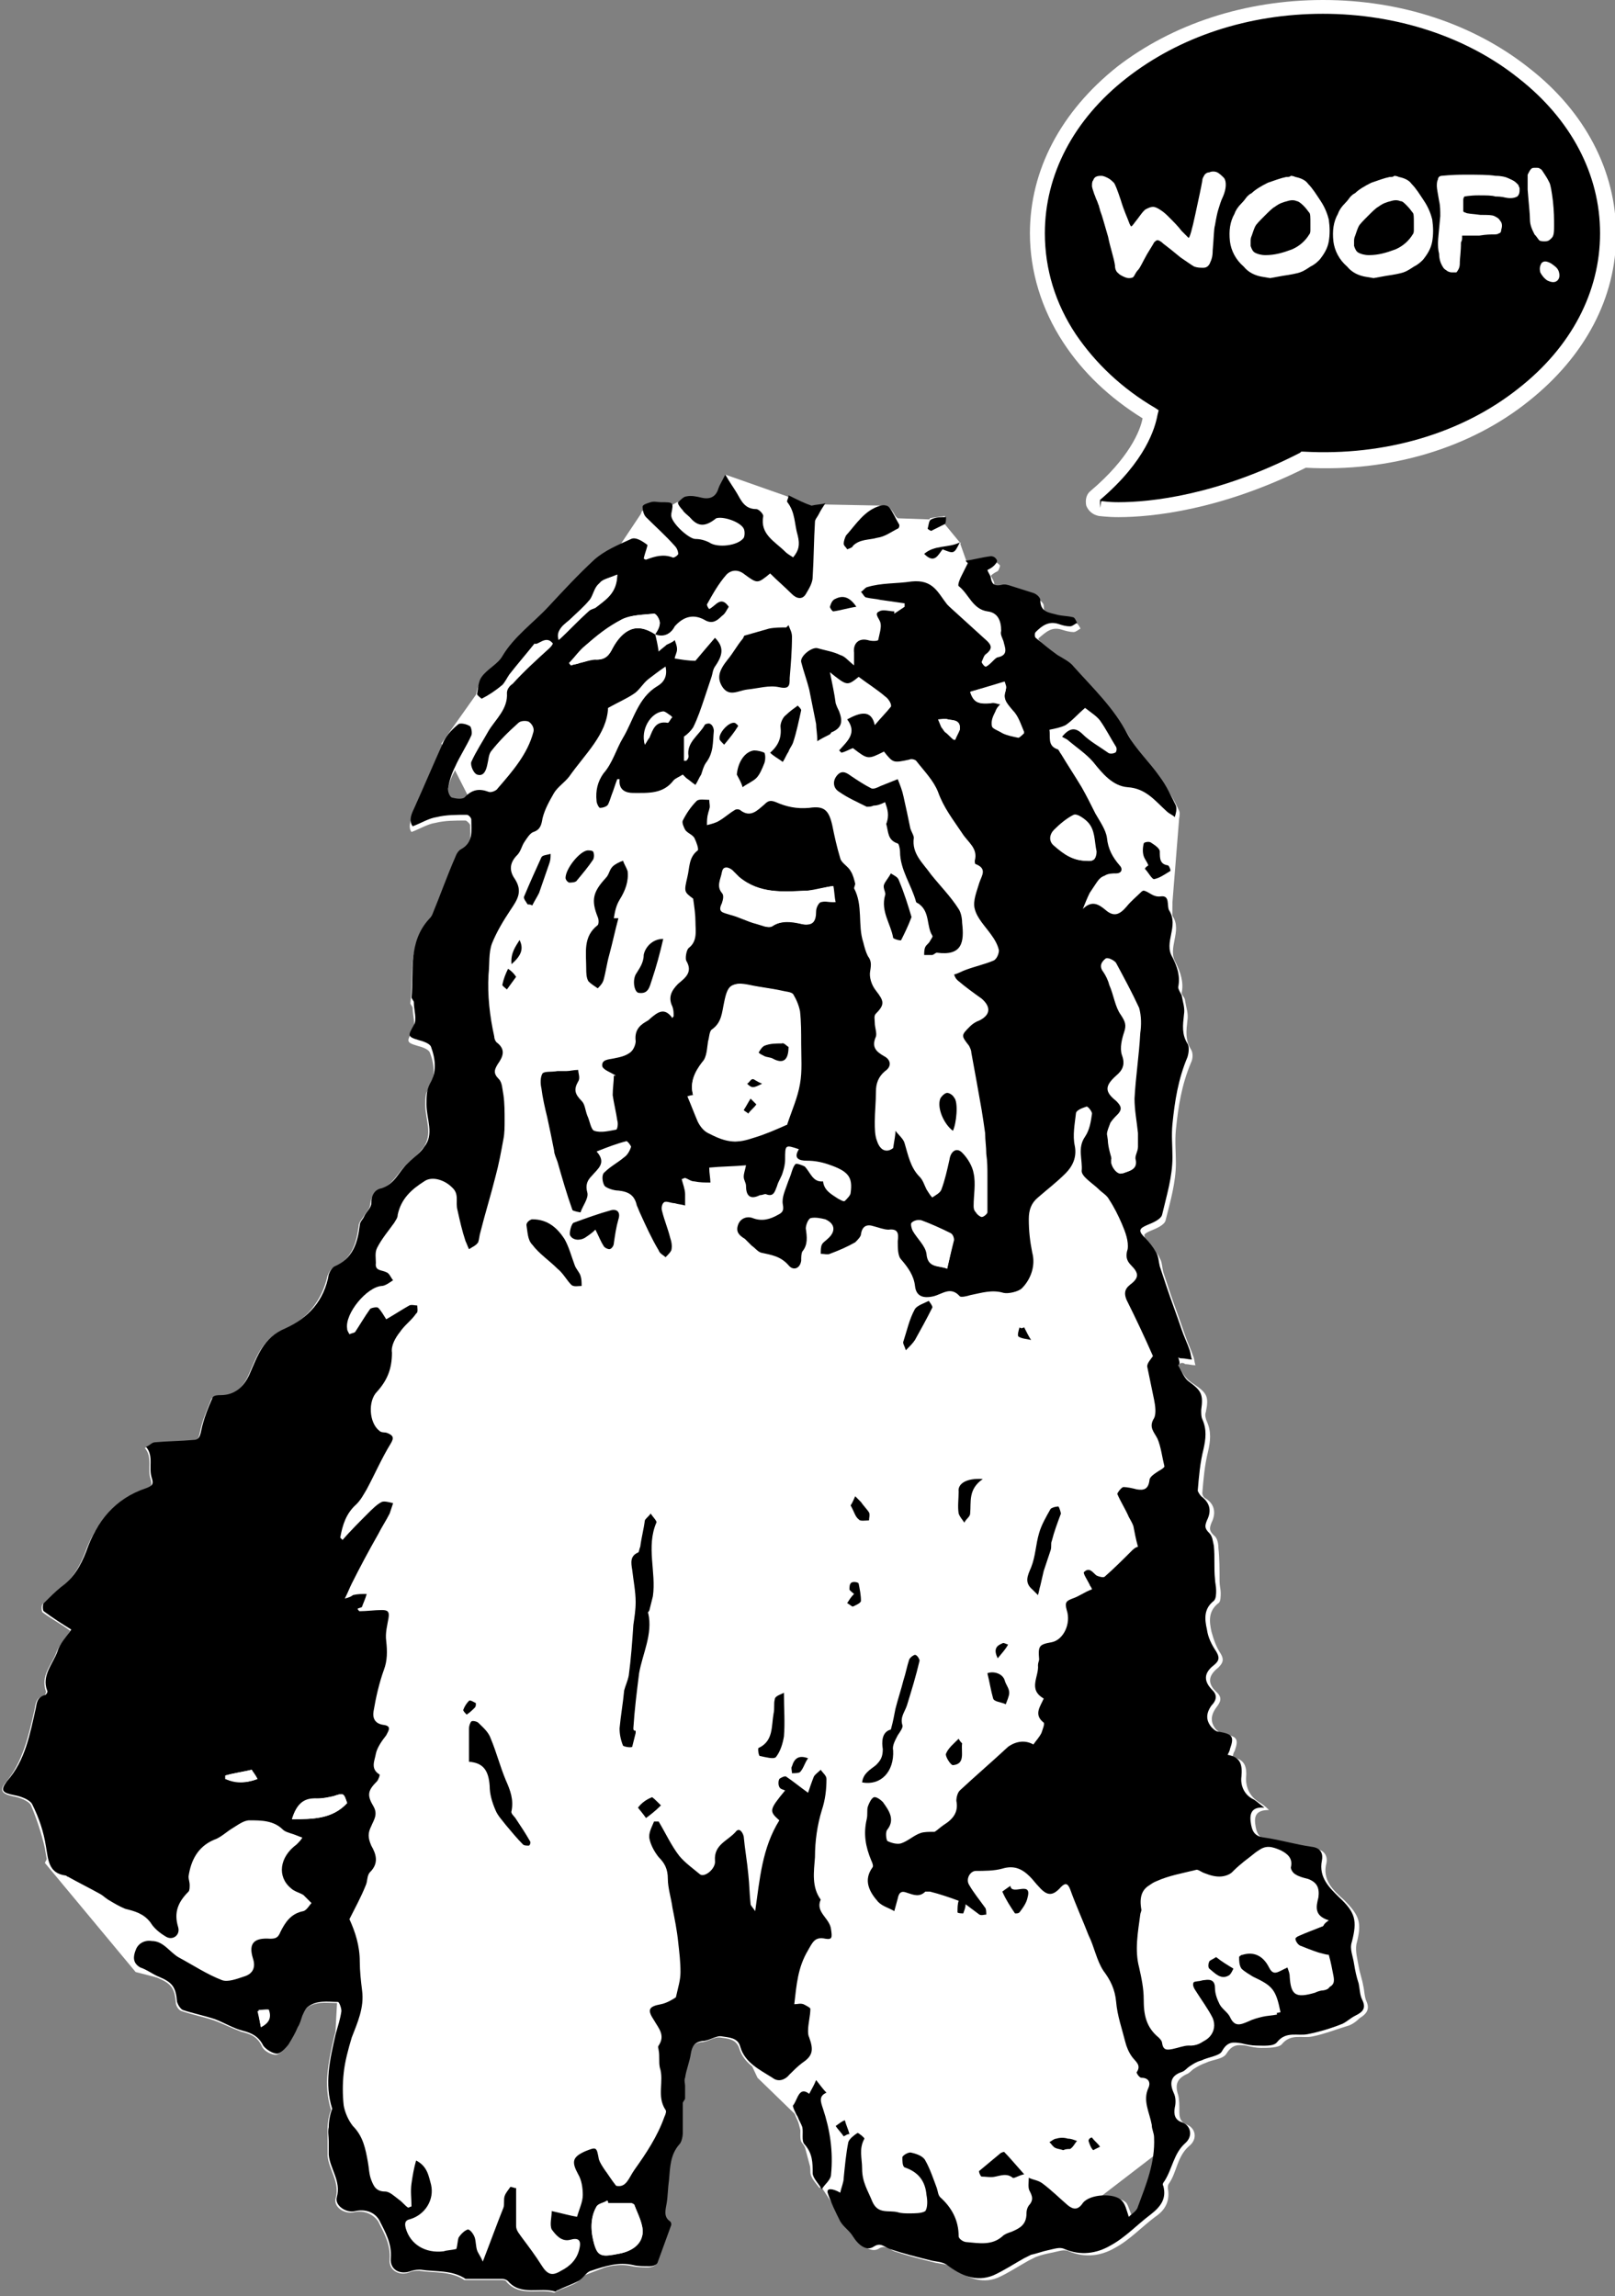 <?xml version="1.0" encoding="utf-8"?>
<!-- Generator: Adobe Illustrator 18.1.1, SVG Export Plug-In . SVG Version: 6.00 Build 0)  -->
<svg version="1.1" id="Layer_1" xmlns="http://www.w3.org/2000/svg" xmlns:xlink="http://www.w3.org/1999/xlink" x="0px" y="0px"
	 viewBox="0 0 140.5 199.8" enable-background="new 0 0 140.5 199.8" xml:space="preserve">
<rect x="0" y="0" width="140.5" height="199.8" fill="#808080" stroke="none"/>
<g>
	<g>
		<g>
			<g>
				<path d="M132.5,6.3c-4.7-3.7-10.9-5.7-17.5-5.7c-6.6,0-12.8,2-17.5,5.7c-4.7,3.7-7.3,8.7-7.3,14c0,3.2,1,6.4,2.8,9.2
					c1.7,2.6,4.2,4.9,7.1,6.6c-0.1,1-0.9,3.7-4.8,7.1c-0.2,0.2-0.3,0.4-0.2,0.7c0.1,0.3,0.3,0.4,0.6,0.5c0,0,0.6,0.1,1.6,0.1
					c2.9,0,8.8-0.6,16.1-4.4c0.6,0,1.1,0,1.7,0c6.6,0,12.8-2,17.5-5.7c4.7-3.7,7.3-8.7,7.3-14C139.9,15,137.3,10.1,132.5,6.3
					L132.5,6.3z M132.5,6.3"/>
				<path fill="#FFFFFF" d="M97.3,45c-1,0-1.6-0.1-1.7-0.1c-0.5-0.1-0.9-0.4-1.1-0.9c-0.1-0.5,0-1,0.4-1.3c3.3-2.8,4.3-5.2,4.5-6.3
					c-2.9-1.8-5.2-4-6.9-6.6c-1.9-2.9-2.9-6.2-2.9-9.5c0-5.5,2.7-10.6,7.6-14.5C102,2.1,108.3,0,115.1,0s13.1,2.1,17.9,5.9
					c4.9,3.8,7.6,9,7.6,14.5c0,5.5-2.7,10.6-7.6,14.5c-5.1,4.1-12.1,6.2-19.4,5.8C106.2,44.4,100.2,45,97.3,45z M115.1,1.2
					c-6.5,0-12.5,2-17.1,5.6c-4.6,3.6-7.1,8.4-7.1,13.5c0,3.1,0.9,6.1,2.7,8.8c1.7,2.5,4,4.7,6.9,6.4l0.3,0.2l-0.1,0.4
					c-0.2,1.1-1,4-5,7.4l0,0.7l0.1-0.6c0.1,0,0.6,0.1,1.5,0.1c2.8,0,8.6-0.6,15.8-4.3l0.1-0.1l0.2,0c7.1,0.4,13.8-1.6,18.7-5.5
					c4.6-3.6,7.1-8.4,7.1-13.5c0-5.1-2.5-9.9-7.1-13.5C127.6,3.2,121.5,1.2,115.1,1.2z"/>
			</g>
		</g>
	</g>
	<g>
		<path fill="#FFFFFF" d="M105.2,15c0.2-0.1,0.5-0.1,0.7,0s0.4,0.3,0.6,0.5c0.2,0.3,0.2,0.9-0.1,1.6c-0.2,0.4-0.3,0.8-0.4,1.1
			c-0.1,0.3-0.2,0.8-0.3,1.4c-0.1,0.3-0.1,1.1-0.2,2.2c0,0.5-0.1,0.8-0.2,1c-0.1,0.3-0.3,0.5-0.6,0.5s-0.5,0-0.8-0.1
			c-0.2-0.1-0.6-0.4-1.2-0.8c-0.6-0.5-1.1-0.9-1.5-1.2c-0.2-0.2-0.4-0.3-0.5-0.3s-0.2,0.1-0.3,0.2c-0.1,0.2-0.3,0.5-0.6,1
			c-0.4,0.7-0.6,1.2-0.8,1.4s-0.3,0.5-0.4,0.6s-0.3,0.1-0.4,0.1c-0.2,0-0.4-0.1-0.6-0.2c-0.2-0.1-0.3-0.2-0.4-0.3
			c-0.1-0.1-0.2-0.3-0.2-0.6c-0.1-0.7-0.4-1.5-0.6-2.5c-0.3-1-0.5-1.8-0.7-2.3c0-0.1-0.1-0.3-0.1-0.4c-0.1-0.2-0.1-0.3-0.2-0.5
			c-0.1-0.2-0.1-0.3-0.2-0.5c-0.1-0.3-0.2-0.6-0.2-0.7c0-0.2,0-0.4,0.1-0.5c0.1-0.3,0.3-0.4,0.7-0.4c0.2,0,0.4,0.1,0.6,0.2
			c0.2,0.1,0.4,0.3,0.5,0.4c0.1,0.1,0.3,0.6,0.6,1.5c0.3,1,0.6,1.6,0.7,1.9c0.1,0.3,0.2,0.4,0.2,0.4c0.1,0,0.2-0.2,0.6-0.7
			c0.3-0.4,0.5-0.7,0.7-0.8c0.2-0.1,0.4-0.2,0.6-0.2c0.2,0,0.4,0.1,0.7,0.3c0.3,0.2,0.5,0.4,0.7,0.6c0.4,0.4,0.8,0.8,1.1,1.2
			c0.4,0.4,0.6,0.6,0.6,0.6c0.1,0,0.3-0.7,0.6-2.1c0.3-1.4,0.5-2.3,0.6-2.9c0-0.2,0.1-0.3,0.2-0.5C104.9,15.1,105,15,105.2,15z"/>
		<path fill="#FFFFFF" d="M111.9,15.4c0.2,0,0.3,0,0.4-0.1c0,0,0.2,0,0.4,0.1c0.5,0.1,0.9,0.3,1.1,0.6c0.4,0.4,0.7,0.9,1.1,1.5
			c0.4,0.6,0.6,1.2,0.7,1.6c0.1,0.7,0.1,1.3,0,1.9s-0.4,1.1-0.8,1.6c-0.2,0.2-0.4,0.4-0.8,0.6c-0.3,0.2-0.6,0.4-0.9,0.5
			c-0.3,0.1-0.8,0.2-1.5,0.3l-1.1,0.2l-0.6-0.1c-0.7-0.1-1.3-0.4-1.7-0.9c-0.7-0.6-1.1-1.4-1.2-2.2c-0.1-0.9,0-1.7,0.4-2.4
			c0.1-0.3,0.3-0.6,0.6-0.9c0.3-0.3,0.4-0.5,0.5-0.6c0.1-0.1,0.2-0.2,0.4-0.3c0.3-0.3,0.8-0.6,1.4-0.9
			C110.9,15.7,111.4,15.5,111.9,15.4z M112.8,17.5c-0.2-0.1-0.5-0.1-0.8,0c-0.4,0.1-0.7,0.2-1.1,0.5c-0.2,0.1-0.5,0.4-0.9,0.8
			c-0.4,0.4-0.7,0.7-0.8,0.9c-0.1,0.2-0.2,0.5-0.3,0.8c-0.1,0.2-0.1,0.4-0.1,0.5c0,0.1,0,0.2,0,0.4c0.1,0.3,0.2,0.5,0.4,0.6
			c0.2,0.1,0.5,0.2,0.9,0.2c0.8,0,1.5-0.2,2.3-0.5c0.7-0.3,1.2-0.8,1.5-1.3c0.1-0.1,0.1-0.3,0.1-0.4c0-0.1,0-0.3,0-0.6
			c0-0.5,0-0.8-0.1-0.9c-0.1-0.1-0.2-0.3-0.5-0.6S112.9,17.5,112.8,17.5z"/>
		<path fill="#FFFFFF" d="M120.9,15.4c0.2,0,0.3,0,0.4-0.1c0,0,0.2,0,0.4,0.1c0.5,0.1,0.9,0.3,1.1,0.6c0.4,0.4,0.7,0.9,1.1,1.5
			c0.4,0.6,0.6,1.2,0.7,1.6c0.1,0.7,0.1,1.3,0,1.9s-0.4,1.1-0.8,1.6c-0.2,0.2-0.4,0.4-0.8,0.6c-0.3,0.2-0.6,0.4-0.9,0.5
			c-0.3,0.1-0.8,0.2-1.5,0.3l-1.1,0.2l-0.6-0.1c-0.7-0.1-1.3-0.4-1.7-0.9c-0.7-0.6-1.1-1.4-1.2-2.2c-0.1-0.9,0-1.7,0.4-2.4
			c0.1-0.3,0.3-0.6,0.6-0.9c0.3-0.3,0.4-0.5,0.5-0.6c0.1-0.1,0.2-0.2,0.4-0.3c0.3-0.3,0.8-0.6,1.4-0.9
			C119.9,15.7,120.4,15.5,120.9,15.4z M121.8,17.5c-0.2-0.1-0.5-0.1-0.8,0c-0.4,0.1-0.7,0.2-1.1,0.5c-0.2,0.1-0.5,0.4-0.9,0.8
			c-0.4,0.4-0.7,0.7-0.8,0.9c-0.1,0.2-0.2,0.5-0.3,0.8c-0.1,0.2-0.1,0.4-0.1,0.5c0,0.1,0,0.2,0,0.4c0.1,0.3,0.2,0.5,0.4,0.6
			c0.2,0.1,0.5,0.2,0.9,0.2c0.8,0,1.5-0.2,2.3-0.5c0.7-0.3,1.2-0.8,1.5-1.3c0.1-0.1,0.1-0.3,0.1-0.4c0-0.1,0-0.3,0-0.6
			c0-0.5,0-0.8-0.1-0.9c-0.1-0.1-0.2-0.3-0.5-0.6S122,17.5,121.8,17.5z"/>
		<path fill="#FFFFFF" d="M125.4,15.3c0.1,0,0.8-0.1,2-0.1s2.1,0,2.7,0.1c0.5,0,0.9,0.1,1.1,0.2c0.2,0.1,0.5,0.2,0.7,0.4
			c0.1,0.1,0.2,0.2,0.2,0.2c0,0.1,0.1,0.2,0.1,0.3c0,0.3,0,0.5-0.2,0.7c-0.2,0.1-0.5,0.2-1,0.1c-0.4-0.1-0.7-0.1-0.9-0.1
			c-0.3-0.1-0.8-0.1-1.5-0.1s-1.2,0.1-1.2,0.1c0,0-0.1,0.1-0.1,0.3s0,0.3,0,0.5s0,0.3,0,0.3c0,0.1,0,0.2,0,0.2s0.1,0.1,0.2,0.1
			c0.1,0.1,0.6,0.1,1.3,0.2c0.6,0,1,0,1.2,0.1c0.2,0.1,0.4,0.2,0.5,0.4c0.2,0.2,0.2,0.5,0.1,0.8c0,0.2-0.1,0.3-0.2,0.3
			c-0.1,0.1-0.3,0.1-0.5,0.1c-0.2,0-0.6,0-1.2,0.1l-1.5,0l0,0.2c0,0.1,0,0.2-0.1,0.4c0,0.8-0.1,1.4-0.1,1.7c0,0.2,0,0.4-0.1,0.6
			c-0.1,0.2-0.2,0.3-0.2,0.3c-0.1,0-0.2,0-0.4,0c-0.2,0-0.4-0.1-0.5-0.2c-0.2-0.1-0.3-0.3-0.4-0.5s-0.2-0.5-0.2-0.9
			c-0.1-0.4-0.1-0.7-0.1-1s0.1-1.1,0.2-2.3c0-0.4,0-0.9-0.1-1.3c-0.1-0.6-0.2-1.1-0.2-1.3s0-0.4,0.1-0.6
			C125.1,15.4,125.3,15.3,125.4,15.3z"/>
		<path fill="#FFFFFF" d="M133.2,14.7c0.1-0.1,0.2-0.1,0.4-0.1c0.2,0,0.3,0,0.4,0.1c0.1,0,0.2,0.2,0.4,0.5c0.2,0.3,0.3,0.5,0.4,0.7
			c0.1,0.2,0.2,0.8,0.3,1.6c0.1,0.9,0.1,1.6,0.1,2.1c0,0.5,0,0.9-0.2,1.1s-0.3,0.3-0.6,0.3c-0.2,0-0.4,0-0.5-0.1
			c-0.1-0.1-0.2-0.3-0.4-0.5c-0.2-0.4-0.4-0.8-0.4-1.3s-0.1-1.3-0.2-2.6c0-0.7,0-1.1,0-1.3C133,15,133.1,14.8,133.2,14.7z
			 M134.1,22.9c0.2-0.2,0.4-0.2,0.8,0c0.3,0.2,0.6,0.4,0.7,0.7c0.1,0.3,0.1,0.6-0.1,0.8c-0.2,0.2-0.5,0.2-0.9,0
			c-0.3-0.2-0.5-0.5-0.6-0.7C133.9,23.3,134,23.1,134.1,22.9z"/>
	</g>
</g>
<g>
	<g>
		<g>
			<polygon fill="#FFFFFF" points="38.4,64.7 43.5,57.5 53.7,47.8 55.9,44.5 58.2,44.1 58.9,43.7 63.3,43.5 63.1,41.3 68.5,43.2 
				69.8,44.5 71.8,43.9 76.9,44 78.1,45.1 80.9,45.2 82.1,45.5 83.5,47.2 84.1,48.9 88.2,53.1 95.1,61.3 99.8,66.9 102.6,70.7 
				102.6,71 102,78.5 101.8,95.6 99.1,105.3 101.8,118.4 102.4,148.6 97.5,160.9 101.8,186.5 92.3,193.8 85.1,196.2 72.5,191.9 
				70.6,189 69.3,184.1 65.9,180.8 61,170.3 58.1,183.2 55.5,196.2 48.2,199 34.7,196.2 28.9,183 29.1,178.4 29.4,172.8 19.6,173.6 
				11.8,171.6 3.9,162.1 27.8,117.5 33.7,103.2 40.4,100.4 39.5,81.7 41.5,70.8 			"/>
		</g>
	</g>
	<g>
		<g>
			<path fill="#FFFFFF" d="M57,55.2c0.8,0.3,1.3-0.2,1.8-0.7c0.8-0.9,1.7-1.1,2.7-0.5c0.6,0.3,1,0,1.4-0.4c0.2-0.2,0.4-0.5,0.6-0.8
				c-0.7-0.9-1.2,0-1.7,0.2c-0.1-0.2-0.2-0.3-0.2-0.4c0.5-0.9,1-1.8,1.7-2.6c0.3-0.4,1-0.5,1.6,0C65.9,51,65.9,51,67,50
				c0.6,0.6,1.3,1.2,1.9,1.8c0.4,0.4,0.9,0.5,1.2,0c0.3-0.4,0.5-1,0.6-1.5c0.1-1.6,0.1-3.2,0.2-4.8c0-0.2,0.2-0.4,0.3-0.6
				c0.2-0.3,0.4-0.6,0.6-1C71.4,44,71,44,70.6,44.1c-0.6-0.3-1.3-0.6-2-0.9c-0.1,0.2-0.2,0.5-0.1,0.6c0.8,0.8,0.6,1.9,0.9,2.9
				c0.2,0.8,0.1,1.3-0.4,1.9c-0.3-0.2-0.5-0.3-0.7-0.5c-0.9-0.9-2.2-1.5-1.9-3.1c0-0.2-0.4-0.6-0.6-0.6c-1,0-1.3-0.7-1.7-1.4
				c-0.3-0.5-0.6-0.9-1-1.6c-0.3,0.6-0.5,0.9-0.6,1.2c-0.2,0.8-0.7,1-1.5,0.8c-0.4-0.1-0.9-0.2-1.3-0.1c-0.3,0-0.6,0.3-0.7,0.5
				c-0.1,0.1,0.2,0.5,0.4,0.7c0.2,0.2,0.5,0.4,0.6,0.6c0.6,0.7,1.3,1,2.2,0.5c0.6-0.3,2.1,0.3,2.4,0.9c0.1,0.2,0.1,0.6,0,0.8
				c-0.5,0.7-2.3,0.9-3,0.4c-0.3-0.2-0.8-0.3-1.2-0.3c-0.6,0-2.2-1.5-2.1-2.1c0,0,0-0.1,0-0.1c0.3-1.1,0.3-1.1-0.9-1
				c-0.3,0-0.6,0-0.9,0c-0.3,0.1-0.7,0.2-0.7,0.4c-0.1,0.3,0.1,0.7,0.3,0.9c0.8,0.9,1.7,1.7,2.5,2.5c0.2,0.2,0.3,0.5,0.3,0.7
				c0,0.1-0.4,0.4-0.5,0.3c-0.8-0.3-1.6-0.1-2.3,0.2c-0.1,0-0.2-0.1-0.2-0.1c0.1-0.5,0.4-1.1,0.3-1.2c-0.4-0.3-1.1-0.7-1.4-0.5
				c-1.1,0.5-2.3,1-3.2,1.8c-1.4,1.2-2.7,2.7-4,4.1c-1.3,1.4-3,2.6-4,4.3c-0.4,0.7-1.3,1.2-1.8,1.8c-0.3,0.4-0.4,1-0.4,1.5
				c0,0.1,0.3,0.4,0.4,0.4c0.6-0.4,1.3-0.8,1.8-1.2c0.3-0.2,0.4-0.6,0.6-0.9c0.7-0.9,1.4-1.8,2.2-2.7c0.3,0.2,1-0.8,1.6,0
				c-0.1,0.2-0.2,0.3-0.3,0.4c-1.1,1-2.1,2.1-3.2,3.1c-0.2,0.2-0.5,0.6-0.5,0.8c0.1,1.4-1,2.2-1.6,3.3c-0.5,0.9-1.1,1.7-1.5,2.7
				c-0.1,0.3,0.2,1,0.5,1.1c0.6,0.2,0.8-0.4,0.9-0.9c0.1-0.4,0.1-0.8,0.3-1.1c0.8-0.9,1.6-1.7,2.4-2.5c0.2-0.2,0.7-0.2,0.9-0.1
				c0.2,0.2,0.5,0.7,0.4,0.9c-0.5,1.9-1.8,3.5-3.1,4.9c-0.2,0.2-0.6,0.4-0.8,0.3c-0.8-0.3-1.3-0.2-2,0.4c-0.2,0.2-0.9,0.2-1.2,0.1
				c-0.2-0.1-0.3-0.6-0.3-0.9c0.1-0.6,0.3-1.3,0.6-1.8c0.4-0.9,1-1.8,1.4-2.7c0.1-0.2,0.1-0.7-0.1-0.8c-0.3-0.2-0.8-0.3-1-0.2
				c-0.5,0.4-1,0.9-1.3,1.5c-0.9,1.9-1.7,3.9-2.6,5.9c-0.2,0.6-0.4,1.1-0.1,1.5c0.8-0.3,1.4-0.7,2.1-0.8c0.8-0.2,1.7-0.2,2.6-0.2
				c0.1,0,0.4,0.3,0.4,0.4c0,1,0.2,2-0.9,2.6c-0.2,0.1-0.4,0.5-0.5,0.7c-0.7,1.7-1.3,3.3-2,5c-0.1,0.1-0.2,0.3-0.3,0.4
				c-1.8,2-1.2,4.5-1.5,6.8c0,0.1,0.2,0.3,0.2,0.4c0,0.7,0.3,1.5,0,2c-0.5,0.9-0.6,1,0.4,1.3c0.4,0.1,1,0.3,1.1,0.6
				c0.4,1,0.5,2.2-0.1,3.2C37,95,37,95.6,37,96.2c0,1.2,0.7,2.5-0.2,3.7c-0.4,0.5-0.9,1-1.4,1.4c-0.8,0.7-1.2,1.8-2.3,2.2
				c-0.5,0.2-0.8,0.6-0.9,1.3c0,0.4-0.4,0.7-0.6,1.1c-0.2,0.3-0.4,0.5-0.4,0.8c-0.2,1.5-0.6,2.9-2.2,3.6c-0.2,0.1-0.4,0.4-0.5,0.7
				c-0.5,2.2-1.8,3.8-3.8,4.7c-1.9,0.8-2.4,2.4-3.1,4c-0.5,1.1-1.3,1.8-2.5,1.8c-0.2,0-0.6,0.1-0.7,0.2c-0.4,1-0.8,1.9-1,2.9
				c-0.1,0.5-0.2,0.8-0.7,0.8c-1.1,0.1-2.2,0.1-3.3,0.2c-0.3,0-0.5,0.3-0.8,0.4c0.7,0.8,0.2,1.9,0.5,2.7c0.2,0.6,0,0.8-0.5,0.9
				c-2.7,1-4.3,3-5.2,5.5c-0.5,1.3-1.1,2.3-2.2,3.1c-0.5,0.4-1,0.9-1.5,1.4c-0.1,0.1-0.1,0.6,0,0.7c0.8,0.6,1.6,1,2.4,1.6
				c-0.4,0.7-1,1.3-1.2,1.9c-0.4,1.1-1.4,2-0.9,3.4c0,0.1-0.1,0.4-0.2,0.4c-0.7,0.1-0.7,0.7-0.8,1.2c-0.5,2.2-1,4.5-2.5,6.3
				c-0.6,0.7-0.3,1,0.6,1.2c0.6,0.1,1.4,0.4,1.6,0.8c0.5,1.2,0.9,2.4,1.2,3.7c0.2,1.1,0.2,2.3,1.7,2.5c0.1,0,0.1,0.1,0.2,0.1
				c0.9,0.5,1.9,1,2.8,1.5c0.3,0.1,0.5,0.4,0.7,0.5c0.5,0.3,1,0.7,1.5,0.8c0.8,0.3,1.6,0.4,2.2,1.2c0.3,0.5,0.8,0.9,1.3,1.2
				c0.6,0.4,1.3-0.1,1.1-0.8c-0.4-1.3,0.1-2.2,0.9-3.1c0.1-0.1,0.1-0.4,0.1-0.6c0-0.2-0.2-0.5-0.1-0.7c0.3-1.4,0.8-2.6,2.2-3.2
				c0.6-0.3,1-0.7,1.6-1c0.5-0.3,1-0.7,1.5-0.7c1,0,2,0,2.9,0.8c0.2,0.2,0.6,0.2,0.9,0.4c0.3,0.1,0.5,0.2,0.8,0.3
				c-0.2,0.2-0.3,0.5-0.5,0.6c-1.5,1.1-1.7,2.7-0.5,3.8c0.3,0.3,0.8,0.3,1.1,0.6c0.3,0.2,0.5,0.5,0.7,0.7c-0.2,0.2-0.4,0.6-0.7,0.7
				c-1,0.2-1.5,1-2,1.8c-0.2,0.4-0.4,0.6-0.9,0.6c-1.4-0.1-1.9,0.4-1.5,1.7c0.2,0.9-0.1,1.4-0.8,1.6c-0.6,0.2-1.4,0.5-1.9,0.3
				c-1.3-0.5-2.6-1.3-3.8-2c-0.8-0.4-1.2-1.3-2.3-1.4c-0.7,0-1.2,0.2-1.4,0.8c-0.2,0.5-0.3,1.1,0.4,1.5c0.5,0.3,1,0.6,1.6,0.8
				c1.2,0.5,1.5,0.9,1.6,2.2c0,0.2,0.2,0.6,0.5,0.7c0.9,0.3,1.9,0.5,2.8,0.8c0.8,0.3,1.6,0.7,2.4,1c0.8,0.2,1.4,0.4,1.8,1.3
				c0.2,0.4,0.8,0.7,1.2,0.7c0.3,0,0.8-0.5,1-0.8c0.3-0.4,0.5-1,0.8-1.5c0.1-0.3,0.2-0.6,0.4-1c0.1-0.3,0.2-0.6,0.4-0.7
				c0.8-0.7,1.8-0.5,2.7-0.5c0.1,0,0.4,0.5,0.3,0.8c-0.1,0.7-0.3,1.3-0.5,2c-0.5,2.2-1,4.3-0.3,6.5c-0.2,0.5-0.3,1.1-0.3,1.6
				c0,0.4,0,0.8,0,1.2c0,0.4,0,0.8,0,1.2c0.1,1.2,1.1,2.3,0.7,3.7c-0.2,0.7,0.7,1.4,1.6,1.2c0.9-0.2,1.7,0.2,2.1,0.8
				c0.5,1,1.1,2,1,3.3c-0.1,1,0.9,1.5,1.8,1.1c0.2-0.1,0.5-0.1,0.8-0.1c1.3,0.2,2.7,0,3.9,0.8c0.1,0,0.2,0,0.3,0c1,0,1.9,0,2.9,0
				c0.2,0,0.4,0,0.5,0.2c1.2,1.3,2.8,0.5,4.1,0.9c0,0,0.1,0,0.2-0.1c0.6-0.3,1.3-0.5,1.8-0.8c0.4-0.2,0.6-0.8,1.1-0.9
				c1.2-0.4,2.4-0.8,3.7-0.5c0.5,0.1,1,0.1,1.4,0.1c0.2,0,0.6-0.1,0.7-0.3c0.4-1.1,0.8-2.2,1.2-3.3c0-0.1,0-0.3-0.1-0.3
				c-0.6-0.5-0.4-1-0.3-1.6c0.1-0.7,0.2-1.4,0.2-2c0.1-1.1,0.1-2.2,0.9-3.1c0.2-0.2,0.2-0.7,0.3-1c0-0.9,0-1.7,0-2.6
				c0-0.1,0.2-0.3,0.2-0.4c0-0.4,0-0.7,0-1.1c0-0.2-0.1-0.5,0-0.7c0.2-0.7,0.4-1.4,0.5-2.1c0.1-0.6,0.3-1,1-1.1
				c0.6,0,1.1-0.5,1.7-0.4c0.6,0.1,1.3,0.1,1.6,0.9c0.4,1.4,1.7,2,2.8,2.7c0.5,0.3,1.1,0.1,1.5-0.3c0.3-0.4,0.7-0.7,1.1-1
				c0.9-0.7,1-1.2,0.6-2.2c-0.1-0.2-0.1-0.4-0.1-0.6c0.1-0.6,0.2-1.3,0.2-1.9c0-0.1-0.3-0.4-0.6-0.4c-0.2-0.1-0.5,0-0.8,0
				c0.2-1.7,0.3-3.2,1.2-4.7c0.4-0.7,0.6-1.1,1.5-1c0.6,0.1,0.6-0.1,0.5-0.8c-0.2-0.9-1.4-1.4-0.9-2.6c-0.8-1.2-0.6-2.5-0.5-3.7
				c0.1-1.4,0.2-2.8,0.6-4.1c0.3-0.9,0.4-1.8,0.4-2.7c0-0.3-0.4-0.5-0.5-0.8c-0.2,0.2-0.5,0.4-0.6,0.6c-0.2,0.5-0.4,1-0.5,1.4
				c-0.7-0.5-1.3-1-1.9-1.4c-0.1-0.1-0.5,0.1-0.6,0.2c-0.1,0.2-0.1,0.5,0,0.7c0.1,0.1,0.3,0.2,0.5,0.3c-1.4,1.7-1.4,1.8-0.5,2.6
				c-1.5,2.3-1.7,5-2.1,7.9c-0.2-0.3-0.4-0.5-0.4-0.6c-0.1-0.9-0.1-1.7-0.2-2.6c-0.1-1.1-0.2-2.2-0.4-3.3c0-0.4-0.3-0.8-0.7-0.4
				c-0.7,0.7-1.9,1.1-1.8,2.5c0.1,0.7-0.9,1.5-1.3,1.2c-0.7-0.5-1.4-1-1.8-1.6c-0.7-0.9-1.2-2-1.8-3c-0.1,0-0.3,0-0.4,0
				c-0.1,0.5-0.5,1-0.4,1.5c0.1,0.6,0.4,1.2,0.8,1.6c0.5,0.6,0.8,1.1,0.8,1.9c0,0.8,0.3,1.7,0.4,2.5c0.2,1,0.3,2,0.5,3
				c0.1,0.9,0.2,1.7,0.2,2.6c0,0.7-0.2,1.3-0.4,2.2c-0.3,0.1-0.8,0.4-1.3,0.6c-1.1,0.3-1.2,0.5-0.6,1.4c0.4,0.6,1,1.3,0.4,2.2
				c-0.1,0.1,0,0.3,0,0.4c0,0.5-0.1,1,0.1,1.5c0.4,1.2-0.4,2.6,0.5,3.7c0.1,0.1,0,0.4-0.1,0.6c-0.6,1.7-1.6,3.1-2.6,4.6
				c-0.5,0.7-0.7,1.5-1.6,1.4c-0.4-0.5-0.7-0.9-1-1.4c-0.2-0.3-0.4-0.6-0.5-0.9c-0.2-1.1-0.2-1.1-1.2-0.7c-1.1,0.4-1.1,0.9-0.6,2
				c0.3,0.5,0.4,1.2,0.4,1.8c0,0.6-0.3,1.2-0.5,1.9c-0.6-0.1-1.3-0.3-2.2-0.5c0,0.6-0.3,1.2,0,1.6c0.3,0.5,0.7,1.2,1.6,0.9
				c0.7-0.2,1,0.1,0.8,0.8c-0.2,1-0.8,1.5-1.6,1.9c-0.8,0.4-1.2,0.2-1.7-0.5c-0.5-0.8-1.2-1.6-1.7-2.4c-0.2-0.3-0.5-0.7-0.5-1
				c-0.1-1.1,0-2.2,0-3.3c-0.2,0-0.3-0.1-0.5-0.1c-0.2,0.3-0.4,0.5-0.5,0.8c-0.1,0.3,0,0.7-0.1,1c-0.5,1.5-1.1,2.9-1.8,4.7
				c-0.3-0.5-0.4-0.7-0.5-1c-0.1-0.4,0-0.8-0.2-1.1c-0.1-0.3-0.5-0.7-0.6-0.7c-0.3,0.1-0.6,0.4-0.8,0.7c-0.2,0.3-0.2,0.7-0.2,1
				c-0.4,0.1-0.8,0.2-1.1,0.2c-1.6,0.3-2.9-0.5-3.3-2c-0.1-0.4-0.1-0.6,0.4-0.8c1.3-0.4,2.1-1.7,1.8-3c-0.2-0.8-0.3-1.7-1.3-2.1
				c-0.1,0.7-0.3,1.4-0.4,2c-0.1,0.7,0,1.3,0,2c-0.1,0-0.2,0.1-0.3,0.1c-0.3-0.3-0.5-0.5-0.8-0.7c-0.4-0.3-0.8-0.7-1.2-0.7
				c-0.8,0-1-0.5-1.2-1c-0.2-0.5-0.2-1.1-0.3-1.6c-0.2-1.1-0.4-2.2-1.3-3.1c-0.4-0.4-0.7-1.2-0.8-1.8c-0.1-0.9-0.1-1.9,0-2.8
				c0.1-1,0.4-2.1,0.7-3.1c0.4-1.3,1.1-2.6,0.9-4.1c-0.1-0.8-0.2-1.7-0.2-2.5c0-1.4-0.4-2.7-0.9-3.7c0.5-1,1-2,1.4-2.9
				c0.2-0.4,0.1-1,0.4-1.2c0.7-0.8,0.5-1.6,0.1-2.3c-0.4-0.6-0.3-1.1,0-1.7c0.2-0.5,0.6-1,0.2-1.7c-0.6-0.9-0.5-1.4,0.3-2.2
				c0.1-0.2,0.3-0.6,0.2-0.6c-0.7-0.5-0.4-1.3-0.3-1.8c0.1-0.6,0.5-1.1,0.9-1.6c0.3-0.4,0.5-0.8-0.2-0.9c-0.7-0.1-1-0.6-0.9-1.2
				c0.2-1.2,0.5-2.4,0.9-3.6c0.3-0.9,0.4-1.6,0.2-2.5c-0.1-0.6,0-1.3,0.2-2c0.1-0.6-0.1-0.7-0.6-0.7c-0.6,0.1-1.3,0.1-1.9,0.1
				c-0.1-0.1-0.1-0.2-0.2-0.2c0.1-0.1,0.4-0.1,0.4-0.2c0.2-0.4,0.3-0.7,0.4-1.1c-0.4,0-0.8,0.1-1.2,0.1c-0.2,0-0.4,0.1-0.7,0.3
				c0.3-0.6,0.4-0.9,0.6-1.3c0.8-1.4,1.5-2.9,2.3-4.3c0.3-0.6,0.7-1.2,1-1.8c0.1-0.3,0.2-0.6,0.3-0.9c-0.3,0-0.7-0.2-1-0.1
				c-0.5,0.2-0.8,0.6-1.2,1c-0.7,0.7-1.4,1.5-2.2,2.3c-0.1-0.1-0.1-0.1-0.2-0.2c0.2-1.1,0.6-2.1,1.4-2.9c0.4-0.4,0.7-0.8,0.9-1.3
				c0.7-1.3,1.4-2.7,2.1-4c0.3-0.5,0.2-0.8-0.3-0.9c-0.2-0.1-0.6-0.1-0.7-0.2c-0.8-0.7-1-2.6-0.2-3.4c0.9-1,1.4-2,1.3-3.4
				c0-0.6,0.4-1.3,0.7-1.8c0.4-0.6,1-1,1.4-1.6c0.1-0.2,0-0.5,0.1-0.7c-0.2,0-0.5-0.1-0.7,0c-0.7,0.4-1.3,0.8-2,1.2
				c-0.2-0.3-0.4-0.7-0.7-1c-0.1-0.1-0.6-0.1-0.7,0.1c-0.5,0.6-0.8,1.3-1.3,2c-0.1,0.1-0.3,0.1-0.5,0.2c-0.1-0.2-0.2-0.4-0.2-0.5
				c-0.2-1.3,1.7-3.6,3-3.7c0.3,0,0.7-0.3,1-0.5c-0.2-0.3-0.4-0.6-0.6-0.7c-0.4-0.2-0.9-0.1-0.9-0.8c0-0.4-0.1-1,0.1-1.3
				c0.4-0.8,1-1.5,1.5-2.2c0.1-0.2,0.3-0.5,0.3-0.7c0.3-1.4,1.2-2.2,2.3-2.9c0.7-0.5,1.8-0.1,2.4,0.5c0.6,0.6,0.3,1.4,0.5,2
				c0.2,0.9,0.5,1.8,0.7,2.7c0.1,0.2,0.2,0.5,0.3,0.7c0.3-0.2,0.6-0.3,0.8-0.6c0.2-0.2,0.1-0.6,0.2-0.9c0.4-1.6,0.9-3.2,1.3-4.8
				c0.3-1.1,0.5-2.2,0.7-3.3c0.1-0.5,0.1-1.1,0.1-1.6c0-0.7,0-1.5-0.1-2.2c-0.1-0.5-0.1-1.1-0.4-1.4c-0.5-0.5-0.5-0.8-0.1-1.3
				c0.5-0.7,0.7-1.3-0.1-1.9c-0.1-0.1-0.2-0.3-0.2-0.5c-0.4-1.8-0.7-3.6-0.5-5.4c0.1-0.9,0-1.9,0.3-2.7c0.4-1,1-2,1.6-2.9
				c0.6-0.9,1.1-1.6,0.4-2.7c-0.4-0.7-0.5-1.4,0.2-2.1c0.3-0.3,0.4-0.7,0.6-1.1c0.2-0.3,0.5-0.8,0.8-0.9c0.6-0.2,0.7-0.7,0.8-1.2
				c0.2-0.8,0.6-1.5,1-2.2c0.3-0.5,1-0.9,1.3-1.4c1.4-2,3.3-3.7,3.4-6c0.9-0.5,1.6-0.8,2.2-1.2c0.5-0.4,0.9-0.9,1.3-1.3
				c0.4-0.4,0.9-0.7,1.5-1.1c0.2,1-0.2,1.4-0.7,1.7c-1.7,1-2.1,3-3,4.5c-0.6,1-0.9,2.2-1.7,3.1c-0.6,0.7-0.7,1.6-0.6,2.4
				c0,0.2,0.2,0.5,0.3,0.6c0.2,0,0.5-0.1,0.7-0.3c0.2-0.2,0.2-0.5,0.3-0.8c0.2-0.5,0.3-0.9,0.5-1.4c0.1,0,0.2,0,0.2,0
				c-0.1,1,0.6,1.2,1.2,1.2c1.2,0,2.6,0.1,3.5-1.1c0.2-0.2,0.5-0.4,0.8-0.5c0.1,0.1,0.2,0.2,0.3,0.3c0.3,0.2,0.5,0.4,0.8,0.6
				c0.2-0.3,0.4-0.6,0.5-0.9c0.2-0.3,0.2-0.7,0.4-1c0.7-0.8,0.6-1.8,0.7-2.8c0-0.2-0.2-0.4-0.3-0.6c-0.1-0.1-0.4,0-0.5,0.1
				c-0.4,0.9-1.5,1.5-1.4,2.7c0,0.1-0.1,0.2-0.2,0.4c-0.1,0-0.1,0-0.2,0c0-0.7,0-1.4,0-2.1c0.2-0.3,0.6-0.5,0.8-0.8
				c0.4-0.8,0.7-1.7,1-2.6c0.2-0.6,0.4-1.2,0.6-1.8c0.1-0.3,0.1-0.7,0.3-0.9c0.7-1,0.7-1.7,0-2.5c-0.6,0.7-1.1,1.4-1.7,2
				c-0.6-0.1-1.2-0.1-1.8-0.2c0.1-0.2,0.2-0.5,0.2-0.8c0-0.3-0.1-0.5-0.2-0.8c-0.2,0.1-0.5,0.2-0.7,0.4c-0.2,0.1-0.3,0.3-0.7,0.6
				C57.2,56.1,57.1,55.6,57,55.2L57,55.2z M102.5,118.8c0.1-0.1,0.2-0.2,0.3-0.2c0.1,0,0.2,0,0.3,0.1c0.3,0,0.6,0.1,0.9,0.1
				c-0.1-0.3-0.1-0.6-0.2-0.8c-0.2-0.6-0.5-1.2-0.7-1.8c-0.4-1.2-0.9-2.5-1.3-3.7c-0.2-0.6-0.4-1.2-0.6-1.8
				c-0.1-0.4-0.1-0.9-0.3-1.2c-0.2-0.5-0.6-0.9-1-1.3c-0.6-0.6-0.5-0.8,0.2-1.1c0.5-0.2,1.2-0.5,1.3-0.9c0.4-1.6,0.9-3.3,0.9-5
				c0-0.9-0.1-1.9,0-2.9c0.2-2,0.5-3.9,1.3-5.8c0.2-0.4,0.2-0.9,0-1.2c-0.5-0.8-0.4-1.6-0.3-2.5c0.1-0.6-0.1-1.1-0.2-1.7
				c0-0.3-0.3-0.5-0.3-0.7c0.2-0.9-0.1-1.8-0.5-2.6c-0.8-1.3,0.6-2.8-0.3-4.1c-0.2-0.4,0.1-1.3-0.7-1.2c-0.6,0.1-1-0.4-1.5-0.5
				c0,0-0.1,0-0.2,0.1c-0.5,0.4-1,0.8-1.3,1.3c-0.6,0.7-1.1,0.9-1.8,0.3c-0.6-0.5-1.2-0.9-2-0.1c0.1-0.6,0.3-1,0.6-1.4
				c0.2-0.3,0.4-0.6,0.6-0.9c0.2-0.2,0.5-0.5,0.7-0.6c0.3-0.1,0.6-0.1,1-0.2c0.5-0.1,0.6-0.4,0.3-0.7c-0.6-0.7-1-1.4-1.1-2.4
				c-0.1-0.7-0.7-1.4-1-2.1c-0.4-0.8-0.8-1.5-1.2-2.3c-0.6-1-1.2-2-1.8-2.9c-0.1-0.1-0.2-0.4-0.3-0.4c-1-0.3-0.7-1.1-0.7-1.7
				c0.5-0.1,1-0.2,1.4-0.4c0.6-0.4,1.1-0.9,1.7-1.5c0.5,0.4,1,0.7,1.3,1.1c0.5,0.7,1,1.5,1.4,2.3c0.1,0.1,0,0.4-0.1,0.5
				c-0.2,0.1-0.4,0.1-0.6,0c-0.8-0.5-1.6-1-2.2-1.6c-0.7-0.7-1.2-0.5-1.8,0.2c0.2,0.1,0.4,0.1,0.5,0.3c0.8,0.6,1.6,1.1,2.2,1.9
				c0.8,1,1.7,2.1,3,2.2c1.6,0.1,2.4,1.2,3.4,2.1c0.2,0.2,0.5,0.4,0.7,0.5c0-0.3,0.2-0.7,0.1-1c-0.4-0.9-0.9-1.7-1.4-2.5
				c-0.9-1.3-2.1-2.4-2.8-3.7c-1.2-2.3-3-4.1-4.7-5.9c-0.4-0.4-1-0.6-1.4-1c-0.6-0.5-1.3-1-1.9-1.5c-0.1-0.1-0.1-0.5,0-0.5
				c0.6-0.5,1.1-1,2-0.7c0.3,0.1,0.7,0.2,1,0.2c0.2,0,0.4-0.2,0.6-0.3c-0.1-0.2-0.2-0.4-0.4-0.5c-0.4-0.1-0.9-0.1-1.3-0.2
				c-0.7-0.2-1.5-0.2-1.5-1.3c0-0.2-0.3-0.5-0.6-0.6c-0.6-0.3-1.3-0.4-1.9-0.6c-0.3-0.1-0.6-0.2-0.9-0.1c-0.5,0.1-0.9,0.1-0.9-0.6
				c0-0.2-0.2-0.5-0.3-0.7c0.2-0.2,0.4-0.3,0.6-0.4c0.1-0.1,0.2-0.4,0.2-0.5c-0.1-0.1-0.3-0.3-0.5-0.3c-0.7,0.1-1.4,0.3-2.2,0.4
				c0.1,0.1,0.1,0.1,0.2,0.2c-0.2,0.4-0.4,0.8-0.6,1.2c-0.1,0.3-0.3,0.8-0.2,0.8c0.9,0.7,1.1,2,2.5,2.2c0.9,0.1,1.2,0.8,1.2,1.7
				c0,0.3,0.2,0.6,0.2,0.9c0.2,0.6,0.5,1.2-0.5,1.4c-0.2,0-0.3,0.2-0.4,0.3c-0.2,0.2-0.4,0.4-0.6,0.5c-0.1,0-0.4-0.3-0.4-0.4
				c0-0.2,0.2-0.6,0.4-0.7c0.5-0.4,0.5-0.7,0.1-1.1c-1.1-1-2.2-2-3.3-3c-0.1-0.1-0.1-0.1-0.2-0.2c-0.8-1-1.2-2.2-3.1-2
				c-1.3,0.1-2.6,0.1-3.9,0.5c-0.2,0.1-0.3,0.3-0.5,0.4c0.2,0.2,0.3,0.4,0.5,0.5c0.4,0.1,0.8,0.1,1.2,0.2c0.7,0.1,1.4,0.2,2.1,0.3
				c0,0.1,0,0.2,0,0.3c-0.3,0.2-0.6,0.4-0.9,0.6c0-0.1,0-0.2,0-0.2c-0.5,0-1-0.2-1.3,0c-0.5,0.3,0,0.7,0.1,1c0.1,0.5-0.1,1-0.2,1.5
				c0,0.1-0.6,0-0.9,0c-0.8-0.2-1.3,0.3-1.2,1.1c0,0.3,0,0.6,0,1.1c-0.5-0.4-0.8-0.7-1.2-0.9c-0.7-0.3-1.4-0.4-2-0.6
				c-0.6-0.1-1.5,0.7-1.4,1.2c0.2,0.8,0.5,1.6,0.7,2.4c0.2,1,0.4,2,0.6,3c0.1,0.4,0.1,0.8,0.2,1.2c0.4-0.2,0.8-0.4,1.1-0.6
				c0.1,0,0.1-0.1,0.2-0.2c0.8-0.4,0.9-1,0.6-1.8c-0.1-0.3-0.3-0.5-0.3-0.7c-0.2-0.8-0.3-1.6-0.5-2.7c1.5,1.2,1.5,1.2,2.5,0.4
				c0.8,0.6,1.6,1.1,2.3,1.7c0.3,0.2,0.6,0.8,0.5,0.9c-0.4,0.6-0.9,1.1-1.4,1.6c-0.2-1.4-1.3-1-2.4-0.5c0.9,1.1,0,1.9-0.7,2.7
				c0.1,0.1,0.1,0.1,0.2,0.2c0.3-0.1,0.6-0.2,1-0.4c1.3,1,1.3,1,2.7,0.3c0.8,1,0.8,1,2.2,0.7c0.2,0,0.5,0,0.6,0.1
				c0.7,0.9,1.5,1.7,1.9,2.7c0.5,1.3,1.3,2.4,2.1,3.6c0.5,0.7,1.4,1.3,1.1,2.4c0,0.1,0,0.3,0.1,0.3c0.9,0.4,0.5,1,0.3,1.6
				c-0.2,0.8-0.5,1.6-0.4,2.3c0.2,0.8,0.9,1.4,1.4,2.2c0.3,0.4,0.6,0.9,0.7,1.4c0.1,0.3-0.2,0.8-0.5,0.9c-0.8,0.3-1.6,0.6-2.4,0.8
				c-0.3,0.1-0.6,0.2-1,0.4c0.2,0.2,0.2,0.4,0.3,0.5c0.7,0.5,1.4,1,2.1,1.6c0.9,0.7,0.8,1.4-0.2,1.9c-0.3,0.1-0.6,0.3-0.8,0.5
				c-0.9,0.8-0.9,0.8-0.1,1.7c0.1,0.2,0.2,0.4,0.2,0.6c0.3,1.7,0.6,3.4,0.9,5c0.1,0.7,0.2,1.4,0.3,2c0.1,0.6,0.1,1.2,0.1,1.8
				c0,0.6,0,1.2,0.1,1.9c0,1.1,0.1,2.1,0,3.2c0,0.2-0.3,0.4-0.5,0.4c-0.2,0-0.4-0.2-0.5-0.4c-0.1-0.2-0.2-0.4-0.2-0.6
				c0-0.9,0.2-1.9,0-2.8c-0.1-0.7-0.5-1.4-1-1.8c-0.5-0.5-0.9-0.1-1.1,0.6c-0.2,0.9-0.4,1.8-0.7,2.6c-0.1,0.3-0.5,0.4-0.8,0.7
				c-0.2-0.2-0.4-0.5-0.5-0.7c-0.2-0.4-0.3-0.8-0.6-1.1c-0.9-0.8-1.1-1.8-1.3-2.9c-0.1-0.4-0.5-0.7-0.8-1.1
				c-0.1,0.4-0.1,0.8-0.2,1.5c-0.4,0.4-1.1,0.3-1.4-0.6c-0.2-0.5-0.2-1.1-0.2-1.7c0-0.9,0.1-1.8,0.1-2.6c0-0.7,0.1-1.3,0.8-1.8
				c0.6-0.4,0.5-1-0.1-1.3c-0.7-0.4-1.1-0.8-0.7-1.7c0.1-0.3-0.1-0.8-0.1-1.2c0-0.3,0-0.7,0.1-0.8c0.7-0.8,0.7-1.2,0-2
				c-0.3-0.4-0.6-1.2-0.5-1.7c0.2-0.5,0.1-0.8-0.2-1.3c-0.2-0.3-0.3-0.8-0.4-1.2c-0.5-1.5,0-3.2-0.8-4.7c-0.1-0.1,0.1-0.3,0.1-0.4
				c-0.1-0.4-0.2-0.8-0.4-1.1c-0.3-0.4-0.8-0.7-0.9-1.1c-0.3-0.9-0.5-1.9-0.7-2.9c-0.3-1.3-0.7-1.8-2-1.5c-1,0.2-2,0-2.9-0.5
				c-0.5-0.2-0.7-0.1-1,0.2c-0.6,0.6-1.2,1.2-2.1,0.5c-0.1-0.1-0.4-0.1-0.5,0c-0.4,0.3-0.8,0.7-1.3,0.9c-0.3,0.2-0.7,0.2-1.1,0.4
				c0-0.3,0.1-0.7,0.1-1c0-0.1,0.1-0.3,0.1-0.4c0-0.3,0-0.6,0-0.8c-0.4,0-0.9-0.1-1.1,0.1c-0.5,0.5-0.9,1.1-1.2,1.7
				c-0.1,0.2,0,0.6,0.2,0.8c0.2,0.3,0.6,0.4,0.8,0.7c0.2,0.3,0.4,1,0.3,1.1c-0.7,0.6-0.7,1.5-0.9,2.3c-0.3,1.3-0.3,1.3,0.5,1.9
				c0.1,0.8,0.2,1.4,0.2,2c0,0.8,0.2,1.6-0.6,2.3c-0.2,0.2-0.4,0.8-0.2,1.1c0.6,1,0,1.5-0.7,2c-0.6,0.6-0.9,1.2-0.5,2
				c0.1,0.2,0.1,0.5,0.1,0.8c0,0.1-0.1,0.1-0.1,0.2c-0.7-1-1.3-0.6-1.9,0c-0.1,0.1-0.3,0.3-0.4,0.3c-0.7,0.3-1,0.9-0.9,1.7
				c0,0.3-0.2,0.8-0.5,1c-0.4,0.3-0.9,0.4-1.4,0.5c-0.5,0.1-1.1,0.1-1,0.7c0,0.3,0.6,0.5,1,0.7c0.1,0,0.1,0.1,0.2,0.1
				c-0.1,0-0.2,0-0.2,0c0,0.6-0.2,1.2-0.1,1.7c0.1,0.7,0.3,1.5,0.4,2.2c0,0.3,0,0.8-0.1,0.8c-0.6,0.1-1.3,0.3-1.9,0.1
				c-0.3-0.1-0.5-0.8-0.6-1.3c-0.2-0.4-0.2-1-0.5-1.3c-0.5-0.5-0.7-1-0.3-1.7c0.1-0.2,0-0.6,0-1c-0.3,0-0.6,0.1-1,0.1
				c-0.3,0-0.6,0-0.8,0c-0.4,0-1-0.1-1.3,0.2c-0.2,0.2-0.2,0.8-0.1,1.3c0.1,0.8,0.4,1.7,0.5,2.5c0.2,1,0.4,2,0.6,2.9
				c0.1,0.3,0.2,0.7,0.3,1c0.4,1.4,0.8,2.8,1.3,4.2c0,0.1,0.7,0.3,0.7,0.2c0.3-0.6,0.8-1.2,0.6-1.7c-0.2-0.7-0.1-1.1,0.4-1.5
				c0.6-0.6,1.3-1.1,0.4-2.1c0.9-0.3,1.7-0.6,2.6-0.9c0.1,0,0.5,0.4,0.4,0.5c-0.1,0.3-0.3,0.7-0.6,0.9c-0.5,0.5-1.2,0.8-1.7,1.3
				c-0.2,0.2-0.2,0.9,0,1.2c0.2,0.3,0.8,0.4,1.2,0.4c0.9,0,1.4,0.4,1.6,1.3c0.1,0.3,0.2,0.5,0.3,0.7c0.5,1.1,1,2.1,1.6,3.2
				c0.1,0.2,0.4,0.4,0.6,0.6c0.2-0.2,0.5-0.4,0.5-0.6c0.1-0.3,0-0.7-0.1-1.1c-0.2-0.8-0.5-1.5-0.7-2.3c-0.1-0.2,0.1-0.7,0.2-0.8
				c0.2-0.1,0.6,0,0.9,0.1c0.3,0,0.6,0.1,0.9,0.2c0-0.3,0.1-0.7,0-1c-0.1-0.4-0.2-0.9-0.3-1.3c0.1,0,0.2-0.1,0.3-0.1
				c0.3,0.1,0.5,0.3,0.8,0.3c0.5,0.1,0.9,0,1.4,0.1c0-0.4,0-0.7-0.1-1.3c1-0.1,2.1-0.1,3.2-0.2c-0.1,0.5-0.2,0.8-0.2,1
				c0,0.3,0.2,0.5,0.2,0.8c0,0.9,0.4,1.2,1.2,0.8c0.2-0.1,0.3-0.2,0.5-0.1c0.7,0.3,0.9-0.2,1-0.7c0.1-0.4,0.4-0.8,0.5-1.2
				c0.1-0.4,0.3-0.7,0.2-1.1c0-1.3,0-1.3,1.2-0.9c-0.4,0.8,0,1,0.7,1c0.6,0,1.2,0.1,1.8,0.3c1.8,0.6,2.2,1.1,2,2.5
				c0,0.3-0.3,0.6-0.5,0.7c-0.1,0.1-0.4-0.1-0.6-0.2c-0.6-0.4-1.2-0.7-1.3-1.5c-1,0.1-1.1-0.8-1.6-1.3c-0.2-0.2-0.7-0.3-0.8-0.2
				c-0.2,0.2-0.3,0.6-0.4,0.9c-0.1,0.3-0.2,0.5-0.3,0.8c-0.2,0.6-0.5,1.2-0.4,1.8c0.1,0.6,0,0.7-0.4,0.9c-0.7,0.4-1.4,0.6-2.2,0.3
				c-0.6-0.2-1.1,0-1.3,0.6c-0.2,0.6,0.1,0.9,0.6,1.2c0.2,0.1,0.4,0.4,0.6,0.6c0.2,0.2,0.5,0.5,0.8,0.6c0.9,0.2,1.7,0.3,2.4,1.1
				c0.4,0.5,1,0.2,1.1-0.4c0-0.3,0-0.6,0.1-0.8c0.5-0.6,0.5-1.3,0.3-2c0-0.3,0.2-0.8,0.4-0.9c0.4-0.1,0.9-0.1,1.3,0.1
				c0.9,0.3,1,1.1,0.2,1.7c-0.2,0.1-0.4,0.3-0.5,0.5c-0.1,0.2-0.1,0.5-0.1,0.8c0.3,0,0.6,0.1,0.8,0c0.7-0.3,1.5-0.6,2.2-1
				c0.2-0.1,0.5-0.4,0.5-0.7c0.1-0.7,0.4-0.9,1.1-0.7c0.4,0.1,0.9,0.4,1.3,0.3c0.9-0.1,0.9,0.3,0.8,1c0,0.5,0,1.2,0.3,1.6
				c0.6,0.7,1,1.4,1.2,2.3c0.1,0.9,0.7,1.1,1.6,0.9c0.7-0.2,1.5-0.8,2.3,0c0.1,0.1,0.6,0,0.9-0.1c1-0.2,1.9-0.5,2.9-0.2
				c0.5,0.1,1.3,0,1.6-0.4c0.8-0.8,1.2-2,0.9-3.1c-0.3-1-0.3-1.9-0.3-2.9c0-0.8,0.2-1.4,0.8-1.9c0.8-0.7,1.7-1.4,2.4-2.1
				c0.7-0.6,1-1.4,0.8-2.4c-0.2-0.9,0-1.9,0.1-2.8c0-0.2,0.6-0.5,0.9-0.6c0.1,0,0.6,0.4,0.5,0.6c-0.1,0.7-0.2,1.4-0.6,2
				c-0.7,1-0.1,2-0.3,3c-0.1,0.4,0.9,1.1,1.5,1.6c0.3,0.3,0.7,0.6,0.9,0.9c0.4,0.7,0.8,1.4,1.1,2.1c0.3,0.7,0.6,1.5,0.5,2.2
				c-0.1,0.6-0.1,1,0.3,1.4c0.7,0.7,0.6,1.2-0.1,1.7c-0.5,0.4-0.5,0.8-0.3,1.3c0.8,1.7,1.5,3.3,2.3,4.9c-0.2,0.3-0.5,0.6-0.5,0.9
				c0.1,1,0.4,2,0.6,2.9c0.1,0.5,0.2,1.2,0,1.6c-0.4,0.8,0,1.2,0.3,1.8c0.4,0.7,0.5,1.6,0.6,2.4c0,0.1-0.4,0.2-0.5,0.4
				c-0.3,0.3-0.7,0.5-0.8,0.8c-0.1,0.8-0.5,0.9-1.1,0.8c-0.4,0-0.8-0.2-1.2-0.2c-0.2,0-0.6,0.4-0.5,0.6c0.3,0.7,0.7,1.3,1,2
				c0.1,0.3,0.3,0.5,0.4,0.8c0.2,0.6,0.3,1.2,0.4,1.8c-0.1,0.1-0.3,0.2-0.5,0.3c-0.8,0.8-1.6,1.6-2.4,2.3c-0.1,0.1-0.5,0.1-0.7-0.1
				c-0.4-0.2-0.7-0.9-1.1-0.3c-0.1,0.1,0.3,0.7,0.5,1.1c0,0.1,0.1,0.1,0.2,0.4c-0.5,0.3-1.1,0.6-1.7,0.8c-0.5,0.2-0.8,0.4-0.5,1
				c0.4,1.2-0.3,2.6-1.3,2.8c-1.1,0.2-1.2,0.3-1.1,1.5c0,0.2-0.1,0.3-0.1,0.5c0,1-0.9,2.2,0.5,2.9c-0.2,0.7-0.9,1.4,0,2.1
				c0.1,0.1,0,0.6-0.2,0.9c-0.2,0.4-0.4,0.7-0.7,1c-0.8-0.5-1.6-0.4-2.2,0.2c-1.4,1.2-2.8,2.5-4.2,3.8c-0.2,0.2-0.3,0.6-0.3,0.9
				c0.2,1-0.3,1.6-1.1,2.1c-0.3,0.2-0.6,0.4-0.8,0.6c-0.5,0-0.9,0-1.2,0.1c-0.6,0.3-1.1,0.7-1.7,0.9c-0.4,0.1-0.9,0-1.2-0.2
				c-0.1-0.1-0.2-0.7,0-1c0.6-1,0.1-1.7-0.4-2.4c-0.2-0.2-0.6-0.5-0.8-0.4c-0.3,0.1-0.4,0.5-0.5,0.8c-0.1,0.4,0,0.8-0.1,1.1
				c-0.4,1.2-0.1,2.4,0.4,3.6c0.1,0.2,0.2,0.5,0.1,0.6c-0.9,1.2-0.4,2.2,0.5,3c0.4,0.4,0.9,0.5,1.4,0.8c0.1-0.4,0.3-0.7,0.3-1.1
				c0.1-0.5,0.3-0.7,0.8-0.5c0.6,0.2,1.1,0.4,1.6-0.1c0.1-0.1,0.3-0.1,0.4,0c0.9,0.3,1.7,0.6,2.5,0.8c0,0.3-0.1,0.6-0.1,1
				c0,0,0.5,0.1,0.5,0.1c0.1-0.2,0.1-0.5,0.2-0.8c0.4,0.3,0.8,0.6,1.2,0.9c0.1,0.1,0.4,0,0.6,0c0-0.2,0-0.4-0.1-0.6
				c-0.4-0.7-1-1.3-1.4-2c-0.3-0.5,0.1-1.2,0.6-1.2c0.8,0,1.6,0,2.3-0.2c1-0.3,1.7,0,2.4,0.7c0.3,0.3,0.5,0.6,0.8,0.9
				c0.8,0.8,1.2,0.7,1.9,0c0.4-0.4,0.6-0.3,0.8,0.2c0.5,1.3,1,2.6,1.6,4c0.4,1,0.7,2.2,1.3,3.1c0.6,0.9,1,1.7,1.1,2.7
				c0.1,1.2,0.5,2.4,0.8,3.5c0.1,0.5,0.4,0.9,0.6,1.3c0.3,0.4,0.8,0.7,0.4,1.3c0,0.1,0.3,0.5,0.4,0.5c0.7,0,0.7,0.5,0.6,0.9
				c-0.5,1.1,0.1,2.2,0.3,3.2c0.1,0.4,0.2,0.7,0.2,1.1c0.1,2.1-0.7,4-1.4,6c-0.1,0.3-0.5,0.6-0.8,0.9c-0.3-0.6-0.4-1.1-0.6-1.4
				c-0.6-0.7-2.8-0.6-3.4,0.2c-0.4,0.6-0.9,0.6-1.3,0.2c-0.8-0.6-1.5-1.3-2.2-1.9c-0.3-0.2-0.8-0.3-1.2-0.5c0,0.4-0.1,0.9,0.1,1.2
				c0.2,0.4,0.3,0.7,0,1.1c-0.2,0.2-0.3,0.6-0.3,0.8c0.1,1-0.5,1.3-1.3,1.6c-0.3,0.1-0.6,0.2-0.8,0.4c-0.9,0.9-2,0.6-3.1,0.5
				c-0.3,0-0.7-0.3-0.7-0.5c0-1.4-0.6-2.5-1.6-3.4c-0.2-0.2-0.2-0.5-0.3-0.8c-0.3-0.8-0.5-1.7-1-2.4c-0.2-0.4-0.8-0.5-1.3-0.7
				c-0.2-0.1-0.6,0.2-0.7,0.4c-0.1,0.3,0,0.8,0.2,0.9c1.2,0.4,1.8,1.2,1.9,2.4c0,0.5,0.1,1.1-0.1,1.4c-0.3,0.3-0.9,0.2-1.4,0.2
				c-0.3,0-0.7,0-1-0.1c-0.8-0.2-1.7,0.2-2.2-0.9c-0.4-0.9-0.9-1.7-0.9-2.9c0-0.9-0.3-1.8,0.2-2.6c0,0-0.5-0.5-0.6-0.5
				c-0.3,0.2-0.8,0.5-0.8,0.8c-0.2,1-0.2,2-0.4,3.1c-0.1,0.4-0.2,0.8-0.3,1.3c-0.7-0.5-1.2-0.4-1.1,0c0.3,0.9,0.7,1.7,1.1,2.5
				c0.3,0.5,0.8,0.8,1.1,1.3c0.5,0.7,1.2,1.2,1.8,0.9c0.6-0.4,0.9,0,1.4,0.2c1.2,0.4,2.4,0.7,3.6,1c0.5,0.1,1,0.1,1.4,0.4
				c1.2,0.8,2.5,1.5,4,0.9c0.9-0.4,1.8-1,2.7-1.5c0.2-0.1,0.4-0.2,0.6-0.3c0.5-0.2,1-0.3,1.5-0.4c0.5-0.1,1-0.3,1.4-0.1
				c1.4,0.6,2.8,0.4,4-0.3c1.3-0.7,2.3-1.8,3.5-2.7c0.9-0.6,1.3-1.4,1.1-2.5c0-0.1,0-0.3,0.1-0.4c0.7-1,0.7-2.4,1.8-3.3
				c0.7-0.6,0.5-1.5-0.2-1.8c-0.7-0.3-0.7-0.7-0.7-1.3c0-0.4,0-0.9-0.1-1.3c-0.3-0.9-0.1-1.4,0.7-1.8c0.3-0.1,0.5-0.4,0.7-0.5
				c0.3-0.2,0.7-0.4,1-0.5c0.6-0.3,1.5-0.3,1.8-0.8c0.5-0.8,1-0.8,1.7-0.7c0.4,0.1,0.9,0.2,1.3,0.2c0.6,0,1.5,0,1.8-0.3
				c0.8-1,1.8-0.5,2.7-0.7c1-0.2,2-0.6,3-0.9c0.4-0.1,0.8-0.4,1.1-0.7c0.5-0.3,0.9-0.7,0.6-1.4c-0.2-0.4-0.2-1-0.3-1.4
				c-0.1-0.6-0.3-1.1-0.4-1.7c-0.1-0.6-0.3-1.3-0.2-1.9c0.5-1.9,0.3-2.5-1.1-3.9c-0.9-0.8-1.9-1.7-1.5-3.2c0.1-0.5-0.1-1.1-0.9-1.2
				c-1.4-0.2-2.7-0.6-4.1-0.8c-0.9-0.1-1.1-0.6-1.2-1.4c-0.1-0.8,0.2-1.2,1.2-1.2c-0.4-0.4-0.7-0.6-0.9-0.7c-0.8-0.5-1.1-1.3-1.1-2
				c0.1-1.1-0.1-1.7-1.2-1.9c0.1-0.2,0.1-0.4,0.2-0.5c0.4-1.1,0.2-1.3-0.9-1.5c-0.2,0-0.5-0.2-0.7-0.4c-0.5-0.6-0.5-1.2,0-1.9
				c0.3-0.4,0.6-0.8,0.1-1.3c-0.9-0.8-0.8-1.5,0.1-2.2c0.4-0.4,0.5-0.7,0.2-1.2c-0.4-0.6-0.6-1.2-0.8-1.9c-0.2-0.9-0.3-1.8,0.6-2.5
				c0.2-0.1,0.2-0.6,0.2-0.9c0-0.3-0.1-0.6-0.1-1c0-1,0-2-0.1-2.9c0-0.4-0.1-0.9-0.4-1.1c-0.4-0.4-0.4-0.6-0.2-1.1
				c0.4-0.8,0.3-1.6-0.5-2.1c-0.2-0.1-0.3-0.3-0.3-0.5c0.1-1.2,0.2-2.4,0.5-3.6c0.2-0.9,0.3-1.7-0.1-2.6c-0.1-0.2-0.2-0.6-0.1-0.8
				c0.3-1.4,0.1-1.7-1.1-2.5C103,119.9,102.8,119.3,102.5,118.8z M77,69.8c0.2,0.6,0.3,1.1,0.4,1.6c0.1,0.7,0.1,1.4,1,1.7
				c0.1,0,0.2,0.5,0.2,0.7c0,1.6,1.1,2.9,1.4,4.4c0,0.1,0.2,0.2,0.3,0.2c0.9,0.7,0.6,1.8,1.1,2.7c0.1,0.1-0.1,0.4-0.2,0.5
				c-0.1,0.2-0.3,0.3-0.4,0.5c-0.1,0.2-0.1,0.5-0.1,0.7c0.2,0,0.5,0,0.7,0c0.1,0,0.3-0.2,0.4-0.2c2.2,0.3,2.4-0.9,2.2-2.6
				c-0.1-0.4-0.1-0.9-0.3-1.2c-0.8-1-1.6-1.9-2.4-3c-0.7-0.9-1.7-1.8-1.5-3.2c0-0.3-0.2-0.6-0.3-0.8c-0.2-0.9-0.4-1.9-0.6-2.8
				c-0.1-0.5-0.4-1-0.5-1.5c-0.5,0.2-1,0.4-1.5,0.6c-0.3,0.1-0.6,0.3-0.8,0.2c-0.6-0.3-1.3-0.7-1.8-1.1c-0.4-0.3-0.9-0.5-1.2,0
				c-0.4,0.5-0.3,1.1,0.2,1.4c0.8,0.5,1.6,0.9,2.4,1.3c0.2,0.1,0.4,0,0.6-0.1C76.4,70.1,76.6,69.9,77,69.8z M55.3,150.6
				c-0.1,0-0.1,0-0.2,0c0.2-1.6,0.3-3.2,0.5-4.8c0.2-1.7,1.2-3.4,0.8-5.2c0-0.1,0.1-0.2,0.1-0.3c0.1-0.4,0.2-0.8,0.3-1.2
				c0.3-2.1-0.6-4.3,0.3-6.4c0.1-0.2-0.3-0.5-0.5-0.8c-0.2,0.2-0.5,0.3-0.5,0.6c-0.2,0.7-0.3,1.5-0.4,2.3c0,0.2-0.1,0.4-0.2,0.5
				c-0.8,0.3-0.6,0.9-0.5,1.5c0.1,0.9,0.3,1.9,0.3,2.8c0,0.6-0.1,1.3-0.2,2c-0.1,1.5-0.2,3-0.4,4.4c0,0.4-0.3,0.8-0.4,1.3
				c-0.2,1.1-0.4,2.2-0.4,3.3c0,0.5,0.1,1,0.3,1.5c0,0.1,0.7,0.2,0.8,0.1c0.2-0.4,0.2-0.8,0.3-1.2C55.3,150.7,55.3,150.6,55.3,150.6
				z M68.6,54.4c-0.1,0.1-0.1,0.2-0.2,0.2c-0.5,0-1,0-1.5,0.1c-0.7,0.2-1.4,0.4-2.1,0.6c-0.1,0-0.1,0.2-0.2,0.3
				c-0.4,0.6-0.8,1.2-1.3,1.8c-0.8,1-0.9,1.6-0.5,2.3c0.6,1.1,1.4,0.5,2.2,0.3c0.9-0.1,1.9-0.4,2.8-0.2c0.9,0.1,0.9-0.2,0.9-0.8
				c0-1.2,0.1-2.4,0.2-3.6C68.9,55,68.7,54.7,68.6,54.4z M53.8,79.9c-0.1,0-0.2,0-0.2-0.1c0.2-0.5,0.2-1.1,0.5-1.6
				c0.5-0.8,0.8-1.6,0.7-2.5c0-0.3-0.2-0.6-0.4-0.9c-0.3,0.2-0.7,0.3-0.9,0.5c-0.3,0.3-0.3,0.7-0.6,1c-1.1,1.1-1.3,1.9-0.7,3.4
				c0.1,0.2,0.1,0.6,0,0.7c-1.3,1-1,2.5-1,3.8c0,0.4,0,0.8,0.2,1.1c0.1,0.3,0.5,0.4,0.8,0.6c0.2-0.2,0.4-0.5,0.5-0.7
				c0.2-0.7,0.3-1.5,0.5-2.2C53.3,82.1,53.6,81,53.8,79.9z M70.4,182.2c-1-0.7-1.1,0.5-1.6,0.9c-0.1,0,0.3,0.7,0.4,1
				c0.1,0.3,0.3,0.6,0.4,0.9c0.1,0.5-0.1,1.2,0.2,1.5c0.6,0.8,0.7,1.6,0.7,2.5c0,0.5,0.5,1,0.8,1.4c0.3-0.4,0.8-0.9,0.8-1.3
				c0.2-1.9-0.1-3.8-0.7-5.7c-0.2-0.5-0.4-1.1,0.3-1.4c-0.3-0.4-0.5-0.7-0.9-1.1C70.8,181.5,70.6,181.8,70.4,182.2z M40.8,153.3
				c1.1,0.1,1.7,0.8,1.7,2c0,0.7,0.3,1.4,0.5,2.1c0.2,0.5,0.6,0.9,0.9,1.3c0.5,0.6,1,1.1,1.5,1.7c0.1,0.1,0.4,0.1,0.5,0.1
				c0.1,0,0.2-0.3,0.1-0.4c-0.4-0.6-0.8-1.2-1.2-1.9c-0.2-0.2-0.5-0.5-0.4-0.7c0.2-1-0.1-1.8-0.5-2.7c-0.5-1.1-0.8-2.4-1.3-3.6
				c-0.2-0.5-0.7-0.9-1.1-1.4c-0.1-0.1-0.5-0.2-0.6-0.1c-0.2,0.1-0.2,0.4-0.2,0.6C40.8,151.3,40.8,152.2,40.8,153.3z M46.3,106.1
				c-0.1,0.1-0.5,0.3-0.5,0.4c0.1,0.6,0.2,1.3,0.5,1.7c0.6,0.8,1.5,1.4,2.2,2.1c0.4,0.4,0.7,1,1.2,1.4c0.2,0.2,0.6,0.1,0.9,0.1
				c0-0.3,0-0.6-0.1-0.9c-0.1-0.3-0.4-0.6-0.5-0.9c-0.3-0.8-0.5-1.6-0.9-2.3C48.5,106.8,47.7,106,46.3,106.1z M77.5,150.5
				c-0.8,0.2-0.8,1.1-0.8,1.9c0.1,0.6-0.1,1-0.6,1.4c-0.5,0.4-1.1,0.8-1.2,1.5c1.6,0.2,2.8-1,2.7-2.8c0-0.4,0.3-0.9,0.4-1.3
				c0.1-0.3,0.5-0.7,0.4-0.9c-0.3-0.7,0.2-1.1,0.4-1.7c0.4-1.3,0.8-2.6,1.1-3.9c0-0.1-0.2-0.5-0.4-0.5c-0.2,0-0.5,0.2-0.5,0.4
				c-0.2,0.6-0.3,1.2-0.5,1.8c-0.2,0.8-0.5,1.7-0.7,2.5C77.9,149.2,77.7,149.7,77.5,150.5z M73.7,47.8c0.3-0.1,0.4-0.2,0.5-0.3
				c0.6-0.6,1.4-0.6,2.1-0.7c0.6-0.1,1.2-0.5,1.8-0.8c0.1-0.1,0.2-0.3,0.1-0.4c-0.2-0.5-0.4-1-0.8-1.4c-0.1-0.2-0.6-0.2-0.8-0.2
				c-1.4,0.4-2.1,1.6-3,2.6c-0.1,0.2-0.2,0.4-0.2,0.7C73.4,47.5,73.6,47.6,73.7,47.8z M92.3,131.7c-0.1-0.3-0.2-0.7-0.3-0.7
				c-0.2,0-0.5,0.1-0.6,0.2c-0.4,0.7-0.8,1.4-1,2.1c-0.3,1-0.4,2.1-0.7,3c-0.3,0.7-0.5,1.3,0.1,1.9c0.2,0.2,0.3,0.3,0.5,0.5
				c0.1-0.3,0.1-0.5,0.2-0.8c0.1-0.4,0.1-0.9,0.3-1.3c0.2-0.6,0.4-1.2,0.6-1.8c0.1-0.2,0-0.5,0.1-0.8
				C91.8,133.2,92.1,132.4,92.3,131.7z M79.3,79.8c-0.3-1-0.6-2.1-1-3.1c-0.1-0.2-0.5-0.4-0.7-0.6c-0.2,0.3-0.5,0.6-0.6,1
				c-0.1,0.2,0.2,0.6,0.1,0.9c-0.4,1.4,0.4,2.5,0.7,3.7c0,0.1,0.7,0.2,0.7,0.2C78.7,81.2,79,80.6,79.3,79.8z M51.8,107
				c0.3,0.6,0.5,1.1,0.7,1.5c0.1,0.2,0.4,0.4,0.5,0.3c0.2-0.1,0.3-0.3,0.4-0.5c0.2-0.7,0.2-1.5,0.4-2.1c0.2-0.7-0.1-0.9-0.6-0.8
				c-1.1,0.3-2.2,0.6-3.3,1.1c-0.2,0.1-0.4,0.8-0.3,1.1c0.3,0.5,0.8,0.6,1.3,0.2C51.2,107.5,51.5,107.3,51.8,107z M68.2,147.3
				c-0.4,0.2-0.8,0.3-0.9,0.6c-0.1,0.4-0.1,0.8-0.1,1.2c-0.1,1.1,0,2.4-1.3,3c-0.1,0,0,0.7,0.1,0.7c0.5,0.1,1.2,0.3,1.4,0.1
				c0.4-0.5,0.7-1.2,0.7-1.8C68.3,149.9,68.2,148.7,68.2,147.3z M67,65.5c0.4,0.2,0.7,0.4,1.1,0.6c0.2-0.3,0.3-0.6,0.5-0.9
				c0.1-0.3,0.4-0.5,0.4-0.8c0.2-0.9,0.5-1.9,0.7-2.8c0-0.1-0.2-0.2-0.3-0.4c-0.4,0.3-0.8,0.5-1,0.8c-0.2,0.3-0.5,0.7-0.5,1
				C68,64.1,67.7,64.8,67,65.5z M89.1,189.2c-0.7-0.9-1.3-1.5-1.8-2c0,0-0.3,0-0.4,0.1c-0.6,0.5-1.2,1-1.8,1.5
				c-0.1,0.1,0.1,0.5,0.2,0.5c0.4,0.1,0.8,0.1,1.2,0c0.5-0.1,1-0.3,1.5,0.1C88.2,189.5,88.5,189.3,89.1,189.2z M64.1,67.4
				c0.2,0.4,0.3,0.7,0.5,1.1c0.4-0.2,0.9-0.4,1.2-0.8c0.3-0.4,0.6-0.8,0.7-1.3c0.1-0.3,0.1-0.7,0-0.9c-0.2-0.2-0.6-0.3-0.9-0.2
				C64.8,65.4,64.2,66.3,64.1,67.4z M57.7,81.7c-1,0-1.5,0.7-1.6,1.4c-0.1,0.7-0.4,1.2-0.7,1.7c-0.4,0.6-0.1,1.5,0.3,1.6
				c0.8,0.1,0.9-0.5,1.1-1.1C57,84.2,57.3,83,57.7,81.7z M99.9,75.3c-0.1,0.1-0.2,0.1-0.3,0.2c0.3,0.3,0.6,1,0.8,0.9
				c0.5-0.1,1-0.4,1.4-0.7c0,0-0.1-0.5-0.2-0.5c-0.8-0.1-0.7-0.6-0.7-1.2c0-0.3-0.5-0.6-0.8-0.8c-0.1-0.1-0.6,0.1-0.6,0.1
				c0,0.3,0,0.7,0,1.1C99.5,74.7,99.7,75,99.9,75.3z M78.8,117.5c0.4-0.4,0.6-0.6,0.7-0.8c0.5-0.9,1-1.9,1.5-2.8
				c0.1-0.1-0.3-0.6-0.3-0.6c-0.4,0.2-1,0.3-1.2,0.7c-0.4,0.9-0.7,1.8-1,2.8C78.5,116.9,78.7,117.1,78.8,117.5z M45.9,78.7
				c0.1,0,0.3,0,0.4,0c0.2-0.4,0.5-0.7,0.6-1.1c0.3-0.8,0.6-1.7,0.9-2.6c0.1-0.2,0.1-0.5,0.1-0.8c-0.3,0.1-0.7,0.1-0.8,0.3
				c-0.6,1.1-1.1,2.3-1.5,3.4C45.5,78.2,45.8,78.5,45.9,78.7z M85.5,128.7c-1.4-0.1-2.1,0.4-2.1,1.1c0,0.6,0,1.3,0,1.9
				c0,0.3,0.3,0.5,0.5,0.8c0.2-0.3,0.5-0.5,0.5-0.8C84.5,130.7,84.1,129.5,85.5,128.7z M49.2,76.4c0.1,0.1,0.2,0.3,0.3,0.3
				c0.2,0,0.6,0,0.7-0.2c0.5-0.5,1-1.1,1.4-1.8c0.1-0.2,0.1-0.5,0-0.7c0-0.1-0.3-0.2-0.5-0.1C50.4,74.1,49.2,75.6,49.2,76.4z
				 M82.9,98.4c0.4-0.5,0.5-2.4,0.1-2.9c-0.1-0.2-0.4-0.4-0.6-0.4c-0.2,0-0.5,0.3-0.6,0.5C81.5,96.4,82.1,97.8,82.9,98.4z
				 M85.9,145.6c0.2,0.7,0.3,1.5,0.6,2.1c0.1,0.3,0.7,0.3,1.1,0.5c0.1-0.3,0.3-0.7,0.3-1c0-0.4-0.3-0.7-0.4-1.1
				C87.2,145.6,86.5,145.4,85.9,145.6z M88.3,166.5c0.1,0,0.3,0,0.4,0c0.2-0.4,0.5-0.9,0.7-1.3c0.4-1.5-1.4-0.1-1.5-1
				c-0.2,0.2-0.7,0.4-0.7,0.5C87.6,165.3,87.9,165.9,88.3,166.5z M83.7,151.7c0,0-0.2-0.2-0.3-0.3c-0.4,0.4-0.9,0.8-1.1,1.3
				c-0.1,0.2,0.4,1,0.6,1C83.9,153.5,83.5,152.5,83.7,151.7z M57.5,157.1c-0.4-0.3-0.7-0.8-0.8-0.7c-0.4,0.2-0.9,0.5-1.2,0.9
				c-0.1,0.1,0.4,0.6,0.7,0.9C56.5,157.9,56.9,157.5,57.5,157.1z M74,131c0.2,0.5,0.4,1,0.7,1.3c0.1,0.2,0.6,0,0.9,0.1
				c0-0.2,0.1-0.5,0-0.7c-0.2-0.3-0.4-0.6-0.7-0.9c-0.1-0.2-0.3-0.4-0.5-0.5C74.3,130.5,74.2,130.7,74,131z M74.3,138.7
				c-0.2,0.3-0.4,0.5-0.6,0.7c0.2,0.1,0.4,0.4,0.5,0.3c0.3-0.1,0.7-0.3,0.7-0.5c0.1-0.5-0.1-1-0.2-1.5c0-0.1-0.5-0.2-0.6-0.1
				c-0.1,0.1-0.2,0.4-0.2,0.6C73.9,138.4,74.2,138.5,74.3,138.7z M92.5,187.1c0.2-0.1,0.4-0.1,0.6-0.2c0.2-0.2,0.4-0.4,0.6-0.7
				c-0.3-0.1-0.5-0.2-0.8-0.2c-0.3,0-0.7,0-1,0c-0.2,0-0.4,0.2-0.6,0.3c0.2,0.2,0.3,0.4,0.5,0.5C92,187,92.3,187,92.5,187.1z
				 M74.5,52.8c-0.6-0.9-1.1-1-1.8-0.7c-0.2,0.1-0.4,0.4-0.5,0.7c0,0.1,0.2,0.4,0.3,0.4C73.1,53,73.7,52.9,74.5,52.8z M63,64.8
				c0.5-0.6,0.8-1.1,1.2-1.7c0,0-0.2-0.3-0.3-0.3c-0.5-0.1-1.4,1-1.3,1.4C62.6,64.4,62.8,64.5,63,64.8z M82,47.8
				c1,0.5,1,0.5,1.6-0.6c-1.1,0.5-2.2,0.2-3.1,1C81.3,49.1,81.6,48.3,82,47.8z M70.3,153c-0.9-0.3-1.2,0.1-1.4,0.6
				c-0.1,0.2,0,0.4,0,0.6c0.2,0,0.6,0,0.7-0.1C69.9,153.8,70.1,153.4,70.3,153z M80.7,46c0.1,0,0.2,0.1,0.2,0.1
				c0.4-0.2,0.8-0.3,1.2-0.6c0.1-0.1,0.1-0.4,0.1-0.6c-0.4,0.1-0.9,0.1-1.3,0.2C80.8,45.3,80.8,45.7,80.7,46z M44.9,85
				c-0.2-0.3-0.4-0.5-0.6-0.7c-0.2,0.5-0.4,0.9-0.5,1.4c0,0.1,0.2,0.2,0.4,0.4C44.4,85.7,44.6,85.4,44.9,85z M45.2,81.8
				c-0.4,0.6-0.9,1.1-0.7,2.1C45.4,83.2,45.6,82.6,45.2,81.8z M73.4,185.9c0.2-0.1,0.3-0.2,0.5-0.3c-0.1-0.4-0.3-0.8-0.4-1.2
				c-0.3,0.2-0.5,0.4-0.8,0.5C72.9,185.3,73.1,185.6,73.4,185.9z M89.1,115.5c-0.1,0-0.3,0-0.4,0c0,0.3-0.2,0.7-0.1,0.8
				c0.3,0.2,0.7,0.2,1.1,0.3C89.5,116.3,89.3,115.9,89.1,115.5z M86.8,144.3c0.4-0.5,0.6-0.8,0.9-1.1c-0.2-0.1-0.4-0.2-0.5-0.1
				C86.8,143.2,86.4,143.4,86.8,144.3z M41.3,148.6c0.1-0.1,0.1-0.3,0.2-0.4c-0.2-0.1-0.6-0.3-0.6-0.2c-0.2,0.2-0.4,0.5-0.5,0.8
				c0,0.1,0.2,0.2,0.3,0.4C40.9,149,41.1,148.8,41.3,148.6z M95,186c-0.1,0.1-0.2,0.2-0.4,0.2c0.1,0.3,0.2,0.6,0.4,0.8
				c0.1,0.1,0.4-0.2,0.6-0.3C95.5,186.5,95.2,186.2,95,186z"/>
		</g>
		<g>
			<path d="M102.5,118.8c0.3,0.5,0.5,1.1,0.9,1.4c1.1,0.8,1.3,1.1,1.1,2.5c0,0.3,0,0.6,0.1,0.8c0.4,0.9,0.3,1.7,0.1,2.6
				c-0.3,1.2-0.4,2.4-0.5,3.6c0,0.1,0.2,0.4,0.3,0.5c0.8,0.6,0.9,1.3,0.5,2.1c-0.2,0.5-0.2,0.7,0.2,1.1c0.3,0.3,0.3,0.7,0.4,1.1
				c0.1,1,0,2,0.1,2.9c0,0.3,0.1,0.6,0.1,1c0,0.3,0,0.7-0.2,0.9c-0.9,0.7-0.8,1.6-0.6,2.5c0.1,0.7,0.4,1.3,0.8,1.9
				c0.3,0.5,0.3,0.8-0.2,1.2c-0.9,0.7-0.9,1.4-0.1,2.2c0.5,0.5,0.2,1-0.1,1.3c-0.5,0.7-0.5,1.3,0,1.9c0.2,0.2,0.4,0.4,0.7,0.4
				c1.1,0.2,1.3,0.4,0.9,1.5c0,0.1-0.1,0.3-0.2,0.5c1.1,0.2,1.3,0.8,1.2,1.9c-0.1,0.7,0.2,1.6,1.1,2c0.3,0.2,0.5,0.4,0.9,0.7
				c-1-0.1-1.3,0.4-1.2,1.2c0.1,0.8,0.3,1.3,1.2,1.4c1.4,0.2,2.7,0.6,4.1,0.8c0.9,0.1,1,0.7,0.9,1.2c-0.3,1.5,0.7,2.4,1.5,3.2
				c1.4,1.3,1.6,2,1.1,3.9c-0.2,0.6,0.1,1.2,0.2,1.9c0.1,0.6,0.2,1.1,0.4,1.7c0.1,0.5,0.1,1,0.3,1.4c0.4,0.8,0,1.1-0.6,1.4
				c-0.4,0.2-0.7,0.5-1.1,0.7c-1,0.4-2,0.7-3,0.9c-0.9,0.2-1.9-0.3-2.7,0.7c-0.3,0.4-1.2,0.3-1.8,0.3c-0.4,0-0.9-0.1-1.3-0.2
				c-0.7-0.1-1.2-0.2-1.7,0.7c-0.2,0.4-1.2,0.5-1.8,0.8c-0.4,0.1-0.7,0.3-1,0.5c-0.3,0.2-0.4,0.4-0.7,0.5c-0.9,0.3-1.1,0.9-0.7,1.8
				c0.2,0.4,0.2,0.9,0.1,1.3c-0.1,0.6,0,1.1,0.7,1.3c0.7,0.3,0.9,1.2,0.2,1.8c-1,0.9-1.1,2.2-1.8,3.3c-0.1,0.1-0.2,0.3-0.1,0.4
				c0.3,1.1-0.2,1.8-1.1,2.5c-1.2,0.9-2.2,2-3.5,2.7c-1.2,0.7-2.6,0.9-4,0.3c-0.4-0.2-0.9,0-1.4,0.1c-0.5,0.1-1,0.3-1.5,0.4
				c-0.2,0.1-0.4,0.2-0.6,0.3c-0.9,0.5-1.8,1.1-2.7,1.5c-1.5,0.6-2.8,0-4-0.9c-0.4-0.3-1-0.3-1.4-0.4c-1.2-0.3-2.4-0.6-3.6-1
				c-0.5-0.2-0.8-0.6-1.4-0.2c-0.6,0.4-1.3-0.1-1.8-0.9c-0.3-0.5-0.8-0.8-1.1-1.3c-0.4-0.8-0.8-1.6-1.1-2.5c-0.1-0.4,0.4-0.4,1.1,0
				c0.1-0.5,0.3-0.9,0.3-1.3c0.1-1,0.2-2.1,0.4-3.1c0.1-0.3,0.5-0.6,0.8-0.8c0.1,0,0.6,0.4,0.6,0.5c-0.5,0.9-0.2,1.7-0.2,2.6
				c0,1.2,0.5,1.9,0.9,2.9c0.5,1.1,1.4,0.7,2.2,0.9c0.3,0.1,0.7,0.1,1,0.1c0.5,0,1.1,0,1.4-0.2c0.2-0.3,0.2-0.9,0.1-1.4
				c-0.1-1.2-0.7-2-1.9-2.4c-0.2-0.1-0.2-0.6-0.2-0.9c0.1-0.2,0.5-0.4,0.7-0.4c0.5,0.1,1.1,0.3,1.3,0.7c0.4,0.7,0.7,1.6,1,2.4
				c0.1,0.3,0.1,0.6,0.3,0.8c1,0.9,1.6,2,1.6,3.4c0,0.2,0.4,0.5,0.7,0.5c1.1,0.1,2.2,0.3,3.1-0.5c0.2-0.2,0.5-0.3,0.8-0.4
				c0.7-0.3,1.3-0.6,1.3-1.6c0-0.3,0.1-0.6,0.3-0.8c0.3-0.4,0.2-0.7,0-1.1c-0.2-0.3-0.1-0.8-0.1-1.2c0.4,0.2,0.8,0.2,1.2,0.5
				c0.8,0.6,1.5,1.3,2.2,1.9c0.5,0.4,0.9,0.4,1.3-0.2c0.6-0.8,2.8-0.9,3.4-0.2c0.3,0.3,0.4,0.8,0.6,1.4c0.3-0.3,0.7-0.5,0.8-0.9
				c0.7-1.9,1.5-3.8,1.4-6c0-0.4-0.2-0.7-0.2-1.1c-0.2-1.1-0.8-2.1-0.3-3.2c0.2-0.4,0.1-0.9-0.6-0.9c-0.2,0-0.5-0.5-0.4-0.5
				c0.4-0.6-0.1-0.9-0.4-1.3c-0.3-0.4-0.5-0.9-0.6-1.3c-0.3-1.2-0.7-2.3-0.8-3.5c-0.1-1.1-0.5-1.9-1.1-2.7c-0.6-0.9-0.8-2.1-1.3-3.1
				c-0.5-1.3-1.1-2.6-1.6-4c-0.2-0.5-0.4-0.6-0.8-0.2c-0.7,0.8-1.2,0.8-1.9,0c-0.3-0.3-0.5-0.6-0.8-0.9c-0.7-0.7-1.4-1-2.4-0.7
				c-0.7,0.2-1.6,0.2-2.3,0.2c-0.5,0-0.9,0.7-0.6,1.2c0.4,0.7,0.9,1.3,1.4,2c0.1,0.1,0.1,0.4,0.1,0.6c-0.2,0-0.4,0.1-0.6,0
				c-0.4-0.3-0.8-0.6-1.2-0.9c0,0.3-0.1,0.5-0.2,0.8c0,0-0.5,0-0.5-0.1c0-0.4,0-0.7,0.1-1c-0.8-0.3-1.7-0.6-2.5-0.8
				c-0.1,0-0.3,0-0.4,0c-0.5,0.5-1,0.3-1.6,0.1c-0.5-0.2-0.7,0-0.8,0.5c-0.1,0.4-0.2,0.7-0.3,1.1c-0.5-0.3-1-0.4-1.4-0.8
				c-0.8-0.9-1.3-1.9-0.5-3c0.1-0.1,0-0.4-0.1-0.6c-0.5-1.2-0.7-2.3-0.4-3.6c0.1-0.4,0-0.8,0.1-1.1c0.1-0.3,0.3-0.7,0.5-0.8
				c0.2-0.1,0.6,0.2,0.8,0.4c0.5,0.7,1.1,1.5,0.4,2.4c-0.2,0.2-0.1,0.9,0,1c0.4,0.2,0.9,0.3,1.2,0.2c0.6-0.2,1.1-0.7,1.7-0.9
				c0.3-0.1,0.7-0.1,1.2-0.1c0.2-0.1,0.5-0.4,0.8-0.6c0.8-0.5,1.3-1.1,1.1-2.1c0-0.3,0.1-0.7,0.3-0.9c1.4-1.3,2.8-2.5,4.2-3.8
				c0.7-0.5,1.5-0.6,2.2-0.2c0.2-0.3,0.5-0.6,0.7-1c0.1-0.3,0.3-0.8,0.2-0.9c-0.9-0.7-0.3-1.4,0-2.1c-1.4-0.8-0.4-1.9-0.5-2.9
				c0-0.2,0.1-0.4,0.1-0.5c-0.1-1.2,0-1.3,1.1-1.5c1-0.2,1.7-1.6,1.3-2.8c-0.2-0.7,0-0.8,0.5-1c0.6-0.2,1.1-0.6,1.7-0.8
				c-0.1-0.3-0.2-0.3-0.2-0.4c-0.2-0.4-0.6-1-0.5-1.1c0.5-0.5,0.8,0.1,1.1,0.3c0.2,0.1,0.6,0.2,0.7,0.1c0.8-0.7,1.6-1.5,2.4-2.3
				c0.2-0.2,0.4-0.3,0.5-0.3c-0.2-0.7-0.3-1.3-0.4-1.8c-0.1-0.3-0.3-0.6-0.4-0.8c-0.3-0.7-0.7-1.3-1-2c0-0.1,0.3-0.5,0.5-0.6
				c0.4,0,0.8,0.1,1.2,0.2c0.6,0.1,1,0,1.1-0.8c0-0.3,0.5-0.6,0.8-0.8c0.2-0.1,0.5-0.3,0.5-0.4c-0.2-0.8-0.3-1.7-0.6-2.4
				c-0.3-0.6-0.8-1-0.3-1.8c0.2-0.4,0.1-1.1,0-1.6c-0.2-1-0.4-1.9-0.6-2.9c0-0.3,0.3-0.6,0.5-0.9c-0.7-1.6-1.5-3.3-2.3-4.9
				c-0.2-0.5-0.2-0.9,0.3-1.3c0.8-0.6,0.8-1,0.1-1.7c-0.4-0.4-0.5-0.8-0.3-1.4c0.1-0.7-0.2-1.5-0.5-2.2c-0.3-0.7-0.7-1.5-1.1-2.1
				c-0.2-0.4-0.6-0.6-0.9-0.9c-0.5-0.5-1.5-1.1-1.5-1.6c0.1-1-0.4-2,0.3-3c0.4-0.6,0.5-1.3,0.6-2c0-0.2-0.4-0.7-0.5-0.6
				c-0.3,0.1-0.9,0.3-0.9,0.6c-0.1,0.9-0.3,1.9-0.1,2.8c0.2,1-0.2,1.8-0.8,2.4c-0.8,0.8-1.6,1.4-2.4,2.1c-0.6,0.5-0.8,1.1-0.8,1.9
				c0,1,0.1,1.9,0.3,2.9c0.3,1.1-0.1,2.3-0.9,3.1c-0.3,0.3-1.2,0.5-1.6,0.4c-1-0.3-1.9,0-2.9,0.2c-0.3,0.1-0.8,0.2-0.9,0.1
				c-0.8-0.9-1.5-0.2-2.3,0c-0.9,0.2-1.5,0-1.6-0.9c-0.1-0.9-0.6-1.6-1.2-2.3c-0.3-0.3-0.3-1-0.3-1.6c0.1-0.7,0-1.1-0.8-1
				c-0.4,0-0.9-0.2-1.3-0.3c-0.6-0.2-1,0-1.1,0.7c0,0.2-0.3,0.5-0.5,0.7c-0.7,0.4-1.4,0.7-2.2,1c-0.2,0.1-0.5,0-0.8,0
				c0-0.3,0-0.6,0.1-0.8c0.1-0.2,0.3-0.3,0.5-0.5c0.7-0.6,0.7-1.3-0.2-1.7c-0.4-0.1-0.9-0.2-1.3-0.1c-0.2,0.1-0.4,0.6-0.4,0.9
				c0.1,0.7,0.2,1.4-0.3,2c-0.1,0.2-0.1,0.5-0.1,0.8c-0.1,0.7-0.7,0.9-1.1,0.4c-0.7-0.8-1.5-0.9-2.4-1.1c-0.3-0.1-0.5-0.4-0.8-0.6
				c-0.2-0.2-0.4-0.4-0.6-0.6c-0.5-0.3-0.8-0.6-0.6-1.2c0.2-0.6,0.8-0.8,1.3-0.6c0.8,0.3,1.5,0.1,2.2-0.3c0.4-0.2,0.5-0.4,0.4-0.9
				c-0.1-0.6,0.2-1.2,0.4-1.8c0.1-0.3,0.2-0.5,0.3-0.8c0.1-0.3,0.2-0.7,0.4-0.9c0.1-0.1,0.6,0.1,0.8,0.2c0.5,0.5,0.7,1.4,1.6,1.3
				c0.1,0.8,0.7,1.1,1.3,1.5c0.2,0.1,0.5,0.3,0.6,0.2c0.2-0.2,0.5-0.5,0.5-0.7c0.2-1.4-0.2-1.9-2-2.5c-0.6-0.2-1.2-0.3-1.8-0.3
				c-0.7,0-1.2-0.2-0.7-1c-1.2-0.4-1.2-0.4-1.2,0.9c0,0.4-0.1,0.8-0.2,1.1c-0.1,0.4-0.4,0.8-0.5,1.2c-0.2,0.5-0.3,1-1,0.7
				c-0.1,0-0.3,0.1-0.5,0.1c-0.8,0.4-1.2,0.1-1.2-0.8c0-0.3-0.2-0.5-0.2-0.8c0-0.3,0.1-0.5,0.2-1c-1.1,0.1-2.2,0.1-3.2,0.2
				c0,0.5,0.1,0.9,0.1,1.3c-0.5,0-0.9,0-1.4-0.1c-0.3,0-0.5-0.2-0.8-0.3c-0.1,0-0.2,0.1-0.3,0.1c0.1,0.4,0.3,0.9,0.3,1.3
				c0,0.3,0,0.7,0,1c-0.3-0.1-0.6-0.1-0.9-0.2c-0.3,0-0.7-0.2-0.9-0.1c-0.2,0.1-0.3,0.5-0.2,0.8c0.2,0.8,0.5,1.5,0.7,2.3
				c0.1,0.3,0.2,0.7,0.1,1.1c-0.1,0.2-0.3,0.4-0.5,0.6c-0.2-0.2-0.5-0.3-0.6-0.6c-0.6-1-1.1-2.1-1.6-3.2c-0.1-0.2-0.2-0.5-0.3-0.7
				c-0.2-0.9-0.7-1.2-1.6-1.3c-0.4,0-1-0.2-1.2-0.4c-0.2-0.3-0.3-1,0-1.2c0.5-0.5,1.1-0.8,1.7-1.3c0.3-0.2,0.5-0.6,0.6-0.9
				c0-0.1-0.3-0.5-0.4-0.5c-0.8,0.2-1.6,0.5-2.6,0.9c0.9,1,0.1,1.5-0.4,2.1c-0.4,0.4-0.6,0.8-0.4,1.5c0.1,0.5-0.4,1.1-0.6,1.7
				c0,0-0.6-0.1-0.7-0.2c-0.5-1.4-0.9-2.8-1.3-4.2c-0.1-0.3-0.3-0.7-0.3-1c-0.2-1-0.4-2-0.6-2.9c-0.2-0.8-0.4-1.7-0.5-2.5
				c-0.1-0.4-0.1-1,0.1-1.3c0.2-0.2,0.8-0.1,1.3-0.2c0.3,0,0.6,0,0.8,0c0.3,0,0.6-0.1,1-0.1c0,0.3,0.2,0.7,0,1
				c-0.4,0.7-0.3,1.1,0.3,1.7c0.3,0.3,0.3,0.8,0.5,1.3c0.2,0.4,0.3,1.2,0.6,1.3c0.6,0.2,1.3,0,1.9-0.1c0.1,0,0.2-0.5,0.1-0.8
				c-0.1-0.7-0.3-1.5-0.4-2.2c0-0.6,0.1-1.2,0.1-1.7c0.1,0,0.2,0,0.2,0c-0.1,0-0.1-0.1-0.2-0.1c-0.3-0.2-0.9-0.4-1-0.7
				c-0.1-0.6,0.5-0.6,1-0.7c0.5-0.1,1-0.2,1.4-0.5c0.3-0.2,0.5-0.7,0.5-1c-0.1-0.8,0.2-1.3,0.9-1.7c0.2-0.1,0.3-0.2,0.4-0.3
				c0.6-0.5,1.2-1,1.9,0c0-0.1,0.1-0.1,0.1-0.2c0-0.3,0-0.5-0.1-0.8c-0.4-0.8-0.1-1.4,0.5-2c0.6-0.5,1.3-1,0.7-2
				c-0.1-0.2,0-0.9,0.2-1.1c0.8-0.6,0.6-1.5,0.6-2.3c0-0.6-0.1-1.3-0.2-2c-0.8-0.6-0.8-0.6-0.5-1.9c0.2-0.8,0.1-1.7,0.9-2.3
				c0.1-0.1-0.1-0.7-0.3-1.1c-0.2-0.3-0.6-0.4-0.8-0.7c-0.1-0.2-0.3-0.6-0.2-0.8c0.3-0.6,0.7-1.2,1.2-1.7c0.2-0.2,0.7-0.1,1.1-0.1
				c0,0.3,0.1,0.6,0,0.8c0,0.1-0.1,0.3-0.1,0.4c-0.1,0.3-0.1,0.7-0.1,1c0.4-0.1,0.8-0.2,1.1-0.4c0.5-0.3,0.8-0.6,1.3-0.9
				c0.1-0.1,0.4-0.1,0.5,0c0.9,0.7,1.5,0,2.1-0.5c0.3-0.3,0.5-0.4,1-0.2c0.9,0.4,1.8,0.6,2.9,0.5c1.3-0.2,1.7,0.2,2,1.5
				c0.2,1,0.4,1.9,0.7,2.9c0.1,0.4,0.7,0.7,0.9,1.1c0.2,0.3,0.3,0.7,0.4,1.1c0,0.1-0.1,0.3-0.1,0.4c0.8,1.5,0.3,3.2,0.8,4.7
				c0.1,0.4,0.2,0.8,0.4,1.2c0.3,0.4,0.3,0.7,0.2,1.3c-0.1,0.5,0.1,1.2,0.5,1.7c0.7,0.9,0.8,1.2,0,2c-0.2,0.2-0.1,0.5-0.1,0.8
				c0,0.4,0.2,0.9,0.1,1.2c-0.4,0.9,0,1.3,0.7,1.7c0.6,0.3,0.7,0.9,0.1,1.3c-0.6,0.5-0.8,1.1-0.8,1.8c0,0.9-0.1,1.8-0.1,2.6
				c0,0.6,0,1.2,0.2,1.7c0.3,0.9,0.9,1,1.4,0.6c0.1-0.7,0.2-1.1,0.2-1.5c0.3,0.4,0.7,0.7,0.8,1.1c0.3,1,0.5,2.1,1.3,2.9
				c0.3,0.3,0.4,0.7,0.6,1.1c0.2,0.3,0.3,0.5,0.5,0.7c0.3-0.2,0.7-0.4,0.8-0.7c0.3-0.8,0.5-1.7,0.7-2.6c0.1-0.7,0.6-1.1,1.1-0.6
				c0.5,0.5,0.9,1.2,1,1.8c0.2,0.9,0,1.9,0,2.8c0,0.2,0,0.4,0.2,0.6c0.1,0.2,0.4,0.4,0.5,0.4c0.2,0,0.5-0.3,0.5-0.4
				c0-1.1,0-2.1,0-3.2c0-0.6,0-1.2-0.1-1.9c0-0.6-0.1-1.2-0.1-1.8c-0.1-0.7-0.2-1.4-0.3-2c-0.3-1.7-0.6-3.4-0.9-5
				c0-0.2-0.1-0.4-0.2-0.6c-0.7-0.9-0.7-0.9,0.1-1.7c0.2-0.2,0.5-0.4,0.8-0.5c1-0.5,1-1.2,0.2-1.9c-0.7-0.5-1.4-1-2.1-1.6
				c-0.1-0.1-0.2-0.2-0.3-0.5c0.4-0.1,0.7-0.3,1-0.4c0.8-0.3,1.7-0.5,2.4-0.8c0.3-0.1,0.5-0.6,0.5-0.9c-0.1-0.5-0.4-1-0.7-1.4
				c-0.5-0.7-1.2-1.4-1.4-2.2c-0.2-0.7,0.2-1.6,0.4-2.3c0.2-0.6,0.7-1.2-0.3-1.6c-0.1,0-0.1-0.2-0.1-0.3c0.3-1.1-0.6-1.6-1.1-2.4
				c-0.8-1.2-1.6-2.2-2.1-3.6c-0.4-1-1.2-1.8-1.9-2.7c-0.1-0.1-0.4-0.2-0.6-0.1c-1.4,0.3-1.4,0.3-2.2-0.7c-1.4,0.7-1.4,0.7-2.7-0.3
				c-0.3,0.1-0.6,0.3-1,0.4c-0.1-0.1-0.1-0.1-0.2-0.2c0.7-0.8,1.6-1.5,0.7-2.7c1.1-0.6,2.1-0.9,2.4,0.5c0.5-0.6,1-1.1,1.4-1.6
				c0.1-0.2-0.2-0.7-0.5-0.9c-0.7-0.6-1.5-1.1-2.3-1.7c-1,0.8-1,0.8-2.5-0.4c0.2,1,0.4,1.9,0.5,2.7c0.1,0.3,0.2,0.5,0.3,0.7
				c0.3,0.8,0.3,1.4-0.6,1.8c-0.1,0-0.1,0.1-0.2,0.2c-0.4,0.2-0.8,0.4-1.1,0.6C71.1,63.8,71,63.4,71,63c-0.2-1-0.4-2-0.6-3
				c-0.2-0.8-0.5-1.6-0.7-2.4c-0.1-0.5,0.9-1.3,1.4-1.2c0.7,0.2,1.4,0.3,2,0.6c0.4,0.1,0.7,0.5,1.2,0.9c0-0.5,0-0.8,0-1.1
				c-0.1-0.8,0.4-1.3,1.2-1.1c0.3,0.1,0.8,0.1,0.9,0c0.1-0.5,0.3-1.1,0.2-1.5c-0.1-0.4-0.6-0.8-0.1-1c0.3-0.2,0.9,0,1.3,0
				c0,0.1,0,0.2,0,0.2c0.3-0.2,0.6-0.4,0.9-0.6c0-0.1,0-0.2,0-0.3c-0.7-0.1-1.4-0.2-2.1-0.3c-0.4-0.1-0.8-0.1-1.2-0.2
				c-0.2,0-0.3-0.3-0.5-0.5c0.2-0.1,0.3-0.3,0.5-0.4c1.3-0.4,2.6-0.3,3.9-0.5c1.9-0.2,2.3,1,3.1,2c0.1,0.1,0.1,0.1,0.2,0.2
				c1.1,1,2.2,2,3.3,3c0.4,0.4,0.4,0.7-0.1,1.1c-0.2,0.1-0.3,0.5-0.4,0.7c0,0.1,0.3,0.5,0.4,0.4c0.2-0.1,0.4-0.3,0.6-0.5
				c0.1-0.1,0.3-0.3,0.4-0.3c1-0.2,0.6-0.9,0.5-1.4c-0.1-0.3-0.3-0.6-0.2-0.9c0-0.9-0.3-1.6-1.2-1.7c-1.3-0.2-1.6-1.5-2.5-2.2
				c-0.1-0.1,0.1-0.6,0.2-0.8c0.2-0.4,0.4-0.8,0.6-1.2c-0.1-0.1-0.1-0.1-0.2-0.2c0.7-0.1,1.4-0.3,2.2-0.4c0.2,0,0.4,0.1,0.5,0.3
				c0.1,0.1,0,0.3-0.2,0.5c-0.2,0.2-0.4,0.3-0.6,0.4c0.1,0.3,0.3,0.5,0.3,0.7c0.1,0.6,0.4,0.7,0.9,0.6c0.3-0.1,0.6,0,0.9,0.1
				c0.6,0.2,1.3,0.4,1.9,0.6c0.3,0.1,0.6,0.4,0.6,0.6c0,1.1,0.8,1.1,1.5,1.3c0.4,0.1,0.9,0.1,1.3,0.2c0.2,0,0.3,0.3,0.4,0.5
				c-0.2,0.1-0.4,0.3-0.6,0.3c-0.4,0-0.7-0.1-1-0.2c-0.9-0.3-1.5,0.2-2,0.7c-0.1,0.1-0.1,0.4,0,0.5c0.6,0.5,1.2,1,1.9,1.5
				c0.5,0.3,1.1,0.6,1.4,1c1.7,1.9,3.5,3.6,4.7,5.9c0.7,1.3,1.9,2.4,2.8,3.7c0.6,0.8,1,1.7,1.4,2.5c0.1,0.3,0,0.7-0.1,1
				c-0.2-0.2-0.5-0.3-0.7-0.5c-1-0.9-1.8-2-3.4-2.1c-1.3-0.1-2.2-1.2-3-2.2c-0.6-0.7-1.5-1.3-2.2-1.9c-0.1-0.1-0.4-0.2-0.5-0.3
				c0.6-0.7,1.1-0.9,1.8-0.2c0.6,0.6,1.5,1.1,2.2,1.6c0.1,0.1,0.4,0.1,0.6,0c0.1,0,0.2-0.3,0.1-0.5c-0.5-0.8-0.9-1.6-1.4-2.3
				c-0.3-0.4-0.8-0.7-1.3-1.1c-0.6,0.5-1.1,1.1-1.7,1.5c-0.4,0.2-0.9,0.3-1.4,0.4c0.1,0.6-0.2,1.4,0.7,1.7c0.1,0,0.2,0.3,0.3,0.4
				c0.6,1,1.2,1.9,1.8,2.9c0.4,0.7,0.8,1.5,1.2,2.3c0.4,0.7,0.9,1.4,1,2.1c0.1,1,0.5,1.7,1.1,2.4c0.3,0.3,0.2,0.7-0.3,0.7
				c-0.3,0-0.7,0-1,0.2c-0.3,0.1-0.5,0.3-0.7,0.6c-0.2,0.3-0.4,0.6-0.6,0.9c-0.2,0.4-0.4,0.9-0.6,1.4c0.8-0.8,1.4-0.4,2,0.1
				c0.7,0.6,1.2,0.4,1.8-0.3c0.4-0.5,0.9-0.9,1.3-1.3c0,0,0.1-0.1,0.2-0.1c0.5,0.1,0.8,0.6,1.5,0.5c0.8-0.1,0.5,0.8,0.7,1.2
				c0.9,1.4-0.5,2.8,0.3,4.1c0.4,0.8,0.7,1.6,0.5,2.6c0,0.2,0.2,0.5,0.3,0.7c0.1,0.6,0.3,1.1,0.2,1.7c-0.1,0.9-0.2,1.7,0.3,2.5
				c0.2,0.3,0.1,0.9,0,1.2c-0.8,1.9-1.1,3.8-1.3,5.8c-0.1,1,0,1.9,0,2.9c0,1.7-0.5,3.3-0.9,5c-0.1,0.4-0.8,0.7-1.3,0.9
				c-0.7,0.3-0.8,0.5-0.2,1.1c0.4,0.4,0.7,0.8,1,1.3c0.2,0.4,0.2,0.8,0.3,1.2c0.2,0.6,0.4,1.2,0.6,1.8c0.4,1.2,0.9,2.5,1.3,3.7
				c0.2,0.6,0.5,1.2,0.7,1.8c0.1,0.3,0.1,0.6,0.2,0.8c-0.3,0-0.6-0.1-0.9-0.1c-0.1,0-0.2,0-0.3-0.1
				C102.7,118.7,102.6,118.7,102.5,118.8z M115.1,167.6c0.1-0.1,0.1-0.2,0.2-0.3c-1.2-0.4-1-1.2-0.9-2c0.2-0.8-0.1-1.3-0.9-1.6
				c-0.4-0.1-0.7-0.2-1.1-0.4c-0.2-0.1-0.5-0.4-0.4-0.6c0.2-0.8-0.3-1.2-0.9-1.5c-0.7-0.4-1.3-0.5-2,0.1c-0.6,0.5-1.2,0.9-1.8,1.5
				c-0.8,0.9-1.8,0.8-2.8,0.4c-0.2-0.1-0.5-0.3-0.7-0.3c-1.2,0.3-2.4,0.5-3.5,1c-1,0.4-1.2,1.2-1,2.3c0,0.1-0.1,0.3-0.1,0.4
				c-0.2,1.5-0.5,3.1-0.1,4.6c0.2,0.9,0.4,1.8,0.4,2.8c0,1.3,0.2,2.4,1.3,3.3c0.1,0.1,0.3,0.3,0.3,0.5c0.1,0.6,0.4,0.6,0.9,0.5
				c0.5-0.1,1-0.3,1.4-0.3c1.3,0.1,2.3-1.1,1.8-2.2c-0.4-0.9-1-1.6-1.5-2.4c-0.4-0.6-0.3-0.9,0.5-1c0.2,0,0.4-0.1,0.6-0.1
				c0.6-0.1,0.9,0.1,0.9,0.7c0,0.5,0.2,1,0.4,1.4c0.2,0.4,0.7,0.7,0.9,1.1c0.4,0.9,0.9,0.7,1.6,0.4c0.4-0.2,0.8-0.3,1.2-0.4
				c0.4-0.1,0.8-0.1,1.3-0.2c-0.4-2.1-0.7-2.4-2.4-3.1c-0.4-0.2-0.8-0.4-1-0.7c-0.2-0.2-0.2-0.7-0.2-1c0-0.2,0.4-0.4,0.6-0.4
				c1-0.3,1.8,0.1,2.3,1.1c0.3,0.6,0.6,0.5,1,0.3c0.2-0.1,0.4-0.2,0.6-0.3c0.1,0.3,0.2,0.5,0.2,0.8c0.1,1.6,0.5,1.9,2.2,1.4
				c0.2-0.1,0.5-0.2,0.7-0.2c0.7-0.1,0.7-0.5,0.6-1.1c-0.1-0.6-0.2-1.1-0.4-1.8c-0.2,0-0.5-0.1-0.9-0.2c-0.5-0.2-1.1-0.3-1.6-0.6
				c-0.2-0.1-0.4-0.4-0.4-0.6c0-0.1,0.3-0.3,0.5-0.4C113.8,168.1,114.4,167.9,115.1,167.6z M60.3,95.3c-0.1,0-0.2,0-0.3,0.1
				c0.3,0.7,0.5,1.5,0.9,2.2c0.2,0.4,0.5,0.8,0.9,1c0.6,0.3,1.3,0.6,1.9,0.7c0.6,0.1,1.3-0.1,1.9-0.3c1-0.3,1.9-0.7,2.8-1.1
				c0.1,0,0.1-0.1,0.1-0.1c0.4-1.2,0.9-2.3,1.1-3.5c0.2-1.1,0.1-2.3,0.1-3.5c0-0.9,0-1.9-0.1-2.8c-0.1-0.5-0.3-1-0.6-1.5
				c-0.2-0.2-0.6-0.2-1-0.3c-0.9-0.2-1.9-0.3-2.8-0.5c-1.5-0.3-1.7,0-2,1.5c-0.2,0.8-0.2,1.8-1.1,2.4c-0.2,0.1-0.2,0.6-0.3,1
				c-0.2,0.6-0.2,1.3-0.5,1.8C60.4,93.3,60,94.2,60.3,95.3z M96.7,100.8c-0.2,0.6,0.5,1.4,1,1.3c0.5-0.2,1.3-0.3,1.1-1.2
				c-0.1-0.3,0.2-0.7,0.2-1.1c0-0.4,0-0.8,0-1.2c-0.1-1-0.3-2-0.3-3c0.1-1.9,0.4-3.8,0.5-5.7c0.1-0.7,0.1-1.5-0.1-2.2
				c-0.6-1.3-1.3-2.6-2-3.9c-0.1-0.2-0.7-0.5-0.8-0.4c-0.4,0.3-0.6,0.7-0.2,1.2c0.2,0.3,0.4,0.7,0.5,1.1c0.3,0.9,0.4,1.8,1,2.6
				c0.4,0.6,0.4,0.9,0.3,1.5c-0.2,0.6-0.4,1.4-0.2,2c0.2,0.8,0,1.3-0.5,1.8c-1,0.9-1,1.4,0,2.2c0.5,0.4,0.6,0.7,0.1,1.2
				c-0.2,0.2-0.5,0.5-0.6,0.7c-0.2,0.3-0.3,0.7-0.3,1C96.3,99.4,96.5,100.1,96.7,100.8z M72.5,77.1c-0.8,0.1-1.5,0.4-2.3,0.4
				c-2.1,0.1-4.2,0.3-6-1.2c-0.2-0.2-0.4-0.4-0.6-0.6c-0.4-0.3-0.7-0.3-0.8,0.2c-0.1,0.6-0.5,1.2,0,1.8c0.2,0.2,0.1,0.6,0,0.9
				c-0.4,0.8,0.1,0.8,0.7,1c0.8,0.2,1.5,0.6,2.3,0.8c0.4,0.1,1,0.4,1.3,0.2c0.9-0.5,1.7-0.4,2.6-0.2c0.8,0.2,1.2-0.2,1.2-1.1
				c0-0.3,0.2-0.7,0.4-0.8c0.4-0.1,0.8,0,1.3,0C72.6,78.1,72.5,77.6,72.5,77.1z M94.5,74.9c0.7,0.1,0.9-0.2,0.8-0.8
				c-0.1-0.9-0.1-1.9-0.8-2.6c-0.3-0.3-0.9-0.7-1.1-0.6c-0.6,0.3-1.2,0.8-1.7,1.3c-0.4,0.4-0.5,1,0,1.4
				C92.5,74.3,93.3,74.9,94.5,74.9z M82.4,110.4c0.2-0.9,0.4-1.7,0.6-2.5c0-0.2-0.1-0.5-0.3-0.6c-0.8-0.4-1.7-0.8-2.5-1.1
				c-0.2-0.1-0.6,0.1-0.8,0.2c-0.1,0.1,0,0.5,0.1,0.7c0.4,0.7,1.1,1.3,1.2,2C80.8,110.4,81.8,110.1,82.4,110.4z M84.4,60.2
				c0.3,1,0.8,1.1,1.8,0.9c0.3-0.1,0.6,0.1,0.9,0.1c-0.2,0.2-0.4,0.4-0.5,0.7c-0.2,0.4-0.4,0.8-0.3,1.2c0.1,0.3,0.6,0.5,0.9,0.6
				c0.4,0.2,0.9,0.4,1.4,0.4c0.1,0,0.5-0.3,0.5-0.4c-0.3-0.7-0.5-1.4-1-1.9c-0.5-0.6-0.9-1-0.6-1.8c0.1-0.2,0-0.4-0.1-0.7
				C86.4,59.6,85.4,59.9,84.4,60.2z M83.5,63.5c0.1-0.9-0.6-0.8-1.1-0.9c-0.2-0.1-0.5,0-0.8,0c0.1,0.2,0.2,0.5,0.3,0.7
				c0.1,0.1,0.2,0.3,0.3,0.4c0.3,0.2,0.5,0.5,0.8,0.7C83.2,64.1,83.3,63.8,83.5,63.5z"/>
		</g>
		<g>
			<path d="M57,55.2c0.1,0.4,0.2,0.8,0.3,1.5c0.3-0.3,0.5-0.4,0.7-0.6c0.2-0.1,0.5-0.2,0.7-0.4c0.1,0.3,0.2,0.5,0.2,0.8
				c0,0.3-0.2,0.6-0.2,0.8c0.6,0.1,1.2,0.2,1.8,0.2c0.5-0.6,1.1-1.3,1.7-2c0.8,0.8,0.7,1.5,0,2.5c-0.2,0.3-0.2,0.6-0.3,0.9
				c-0.2,0.6-0.4,1.2-0.6,1.8c-0.3,0.9-0.6,1.8-1,2.6c-0.2,0.3-0.5,0.6-0.8,0.8c0,0.7,0,1.4,0,2.1c0.1,0,0.1,0,0.2,0
				c0.1-0.1,0.2-0.2,0.2-0.4c-0.2-1.2,0.9-1.8,1.4-2.7c0-0.1,0.4-0.2,0.5-0.1c0.2,0.1,0.3,0.4,0.3,0.6c-0.1,1,0,1.9-0.7,2.8
				c-0.2,0.3-0.3,0.7-0.4,1c-0.2,0.3-0.3,0.6-0.5,0.9c-0.3-0.2-0.5-0.4-0.8-0.6c-0.1-0.1-0.1-0.1-0.3-0.3c-0.3,0.2-0.6,0.3-0.8,0.5
				c-0.9,1.2-2.2,1.1-3.5,1.1c-0.6,0-1.3-0.2-1.2-1.2c-0.1,0-0.2,0-0.2,0c-0.2,0.5-0.3,0.9-0.5,1.4c-0.1,0.3-0.2,0.6-0.3,0.8
				c-0.1,0.2-0.5,0.3-0.7,0.3c-0.1,0-0.3-0.4-0.3-0.6c-0.1-0.9,0.1-1.7,0.6-2.4c0.8-0.9,1.1-2.1,1.7-3.1c0.9-1.5,1.3-3.5,3-4.5
				c0.5-0.3,0.9-0.8,0.7-1.7c-0.6,0.4-1.1,0.8-1.5,1.1c-0.5,0.4-0.8,1-1.3,1.3c-0.6,0.4-1.3,0.7-2.2,1.2c-0.1,2.3-2,4-3.4,6
				c-0.4,0.5-1,0.9-1.3,1.4c-0.4,0.7-0.8,1.4-1,2.2c-0.1,0.6-0.2,1-0.8,1.2c-0.3,0.1-0.6,0.6-0.8,0.9c-0.2,0.3-0.3,0.8-0.6,1.1
				c-0.7,0.7-0.7,1.4-0.2,2.1c0.7,1.1,0.2,1.8-0.4,2.7c-0.6,0.9-1.2,1.9-1.6,2.9c-0.3,0.8-0.2,1.8-0.3,2.7c-0.1,1.8,0.1,3.6,0.5,5.4
				c0,0.2,0.1,0.4,0.2,0.5c0.8,0.6,0.6,1.2,0.1,1.9c-0.3,0.5-0.4,0.8,0.1,1.3c0.3,0.3,0.3,0.9,0.4,1.4c0.1,0.7,0.1,1.5,0.1,2.2
				c0,0.5,0,1.1-0.1,1.6c-0.2,1.1-0.4,2.2-0.7,3.3c-0.4,1.6-0.9,3.2-1.3,4.8c-0.1,0.3-0.1,0.6-0.2,0.9c-0.2,0.3-0.5,0.4-0.8,0.6
				c-0.1-0.2-0.2-0.5-0.3-0.7c-0.3-0.9-0.5-1.8-0.7-2.7c-0.2-0.7,0.2-1.4-0.5-2c-0.6-0.6-1.7-1-2.4-0.5c-1.1,0.7-2,1.5-2.3,2.9
				c0,0.3-0.2,0.5-0.3,0.7c-0.5,0.7-1.1,1.4-1.5,2.2c-0.2,0.4-0.1,0.9-0.1,1.3c-0.1,0.7,0.5,0.6,0.9,0.8c0.3,0.1,0.4,0.5,0.6,0.7
				c-0.3,0.2-0.7,0.5-1,0.5c-1.3,0.1-3.2,2.4-3,3.7c0,0.2,0.1,0.3,0.2,0.5c0.2-0.1,0.4-0.1,0.5-0.2c0.4-0.6,0.8-1.3,1.3-2
				c0.1-0.1,0.6-0.2,0.7-0.1c0.3,0.3,0.5,0.7,0.7,1c0.7-0.4,1.3-0.8,2-1.2c0.2-0.1,0.5,0,0.7,0c0,0.2,0.1,0.6-0.1,0.7
				c-0.4,0.6-1,1-1.4,1.6c-0.4,0.5-0.8,1.2-0.7,1.8c0,1.4-0.4,2.4-1.3,3.4c-0.8,0.8-0.7,2.7,0.2,3.4c0.2,0.2,0.5,0.1,0.7,0.2
				c0.5,0.2,0.6,0.4,0.3,0.9c-0.8,1.3-1.4,2.7-2.1,4c-0.3,0.5-0.5,0.9-0.9,1.3c-0.9,0.8-1.2,1.8-1.4,2.9c0.1,0.1,0.1,0.1,0.2,0.2
				c0.7-0.8,1.4-1.5,2.2-2.3c0.4-0.4,0.8-0.8,1.2-1c0.2-0.1,0.6,0,1,0.1c-0.1,0.3-0.2,0.6-0.3,0.9c-0.3,0.6-0.7,1.2-1,1.8
				c-0.8,1.4-1.6,2.9-2.3,4.3c-0.2,0.4-0.3,0.7-0.6,1.3c0.4-0.1,0.6-0.2,0.7-0.3c0.4-0.1,0.8-0.1,1.2-0.1c-0.1,0.4-0.3,0.8-0.4,1.1
				c0,0.1-0.3,0.1-0.4,0.2c0.1,0.1,0.1,0.2,0.2,0.2c0.6,0,1.3-0.1,1.9-0.1c0.5,0,0.7,0.1,0.6,0.7c-0.1,0.6-0.3,1.3-0.2,2
				c0.1,0.9,0.1,1.7-0.2,2.5c-0.4,1.1-0.7,2.4-0.9,3.6c-0.1,0.6,0.1,1.1,0.9,1.2c0.7,0.1,0.4,0.5,0.2,0.9c-0.4,0.5-0.8,1.1-0.9,1.6
				c-0.1,0.6-0.5,1.3,0.3,1.8c0.1,0-0.1,0.5-0.2,0.6c-0.8,0.8-0.9,1.2-0.3,2.2c0.4,0.7,0,1.2-0.2,1.7c-0.3,0.6-0.3,1,0,1.7
				c0.4,0.7,0.7,1.5-0.1,2.3c-0.3,0.3-0.2,0.8-0.4,1.2c-0.4,1-0.9,1.9-1.4,2.9c0.5,1.1,0.9,2.3,0.9,3.7c0,0.8,0.1,1.7,0.2,2.5
				c0.2,1.5-0.4,2.8-0.9,4.1c-0.3,1-0.6,2.1-0.7,3.1c-0.1,0.9-0.1,1.9,0,2.8c0.1,0.6,0.4,1.3,0.8,1.8c0.9,0.9,1.1,2,1.3,3.1
				c0.1,0.5,0.1,1.1,0.3,1.6c0.2,0.5,0.4,1,1.2,1c0.4,0,0.8,0.4,1.2,0.7c0.3,0.2,0.5,0.5,0.8,0.7c0.1,0,0.2-0.1,0.3-0.1
				c0-0.7-0.1-1.3,0-2c0.1-0.7,0.2-1.3,0.4-2c1,0.5,1.1,1.4,1.3,2.1c0.3,1.3-0.5,2.6-1.8,3c-0.5,0.1-0.5,0.4-0.4,0.8
				c0.4,1.4,1.7,2.2,3.3,2c0.3-0.1,0.7-0.1,1.1-0.2c0.1-0.3,0.1-0.7,0.2-1c0.2-0.3,0.5-0.6,0.8-0.7c0.2,0,0.5,0.4,0.6,0.7
				c0.1,0.3,0.1,0.8,0.2,1.1c0.1,0.3,0.3,0.5,0.5,1c0.7-1.8,1.2-3.2,1.8-4.7c0.1-0.3,0-0.7,0.1-1c0.1-0.3,0.3-0.5,0.5-0.8
				c0.2,0,0.3,0.1,0.5,0.1c0,1.1,0,2.2,0,3.3c0,0.4,0.3,0.7,0.5,1c0.6,0.8,1.2,1.6,1.7,2.4c0.5,0.8,0.9,1,1.7,0.5
				c0.8-0.4,1.4-1,1.6-1.9c0.2-0.8-0.1-1-0.8-0.8c-0.8,0.2-1.3-0.5-1.6-0.9c-0.2-0.4,0-1.1,0-1.6c0.9,0.2,1.6,0.4,2.2,0.5
				c0.2-0.7,0.5-1.3,0.5-1.9c0-0.6-0.1-1.3-0.4-1.8c-0.6-1.1-0.5-1.5,0.6-2c1-0.4,1-0.4,1.2,0.7c0.1,0.3,0.3,0.6,0.5,0.9
				c0.3,0.4,0.6,0.9,1,1.4c0.9,0.2,1.1-0.7,1.6-1.4c1-1.4,2-2.9,2.6-4.6c0.1-0.2,0.2-0.5,0.1-0.6c-0.8-1.2-0.1-2.5-0.5-3.7
				c-0.1-0.5,0-1-0.1-1.5c0-0.1-0.1-0.3,0-0.4c0.6-0.9,0-1.5-0.4-2.2c-0.6-0.9-0.5-1.2,0.6-1.4c0.5-0.1,1-0.4,1.3-0.6
				c0.2-0.9,0.4-1.5,0.4-2.2c0-0.9-0.1-1.7-0.2-2.6c-0.1-1-0.3-2-0.5-3c-0.1-0.8-0.4-1.7-0.4-2.5c0-0.9-0.3-1.4-0.8-1.9
				c-0.4-0.5-0.7-1.1-0.8-1.6c-0.1-0.5,0.2-1,0.4-1.5c0.1,0,0.3,0,0.4,0c0.6,1,1.1,2.1,1.8,3c0.5,0.6,1.2,1.1,1.8,1.6
				c0.4,0.3,1.4-0.5,1.3-1.2c-0.1-1.4,1.1-1.7,1.8-2.5c0.3-0.4,0.6,0,0.7,0.4c0.1,1.1,0.3,2.2,0.4,3.3c0.1,0.9,0.1,1.7,0.2,2.6
				c0,0.1,0.2,0.3,0.4,0.6c0.4-2.8,0.6-5.5,2.1-7.9c-0.9-0.8-0.9-0.9,0.5-2.6c-0.2-0.1-0.4-0.1-0.5-0.3c-0.1-0.2-0.1-0.5,0-0.7
				c0.1-0.1,0.5-0.3,0.6-0.2c0.6,0.4,1.2,0.9,1.9,1.4c0.1-0.3,0.3-0.9,0.5-1.4c0.1-0.2,0.4-0.4,0.6-0.6c0.2,0.3,0.5,0.5,0.5,0.8
				c0,0.9-0.1,1.8-0.4,2.7c-0.4,1.3-0.6,2.7-0.6,4.1c-0.1,1.3-0.3,2.6,0.5,3.7c-0.5,1.1,0.8,1.6,0.9,2.6c0.1,0.7,0.1,0.9-0.5,0.8
				c-0.9-0.2-1.1,0.3-1.5,1c-0.9,1.5-1,3-1.2,4.7c0.3,0,0.5-0.1,0.8,0c0.2,0.1,0.6,0.3,0.6,0.4c0,0.6-0.2,1.3-0.2,1.9
				c0,0.2,0,0.4,0.1,0.6c0.4,1.1,0.3,1.6-0.6,2.2c-0.4,0.3-0.8,0.7-1.1,1c-0.4,0.5-1,0.7-1.5,0.3c-1.1-0.7-2.4-1.3-2.8-2.7
				c-0.2-0.8-1-0.8-1.6-0.9c-0.5-0.1-1.1,0.4-1.7,0.4c-0.7,0.1-0.9,0.5-1,1.1c-0.1,0.7-0.4,1.4-0.5,2.1c-0.1,0.2,0,0.5,0,0.7
				c0,0.4,0,0.7,0,1.1c0,0.1-0.2,0.3-0.2,0.4c0,0.9,0,1.7,0,2.6c0,0.3-0.1,0.8-0.3,1c-0.8,0.9-0.8,2-0.9,3.1c-0.1,0.7-0.1,1.4-0.2,2
				c-0.1,0.6-0.3,1.2,0.3,1.6c0.1,0.1,0.1,0.2,0.1,0.3c-0.4,1.1-0.8,2.2-1.2,3.3c-0.1,0.2-0.4,0.3-0.7,0.3c-0.5,0-1,0-1.4-0.1
				c-1.3-0.3-2.5,0.1-3.7,0.5c-0.4,0.1-0.7,0.7-1.1,0.9c-0.6,0.3-1.2,0.5-1.8,0.8c-0.1,0-0.1,0.1-0.2,0.1c-1.3-0.4-3,0.4-4.1-0.9
				c-0.1-0.1-0.3-0.2-0.5-0.2c-1,0-1.9,0-2.9,0c-0.1,0-0.2,0-0.3,0c-1.2-0.8-2.6-0.6-3.9-0.8c-0.2,0-0.5,0-0.8,0.1
				c-1,0.4-1.9-0.1-1.8-1.1c0.1-1.3-0.5-2.3-1-3.3c-0.4-0.7-1.2-1-2.1-0.8c-0.8,0.2-1.8-0.5-1.6-1.2c0.4-1.4-0.6-2.5-0.7-3.7
				c0-0.4,0-0.8,0-1.2c0-0.4-0.1-0.8,0-1.2c0-0.5,0.1-1.1,0.3-1.6c-0.7-2.2-0.2-4.3,0.3-6.5c0.2-0.7,0.4-1.3,0.5-2
				c0-0.3-0.2-0.8-0.3-0.8c-0.9,0-1.9-0.2-2.7,0.5c-0.2,0.2-0.3,0.5-0.4,0.7c-0.1,0.3-0.2,0.7-0.4,1c-0.2,0.5-0.5,1-0.8,1.5
				c-0.3,0.4-0.7,0.8-1,0.8c-0.4,0-1-0.4-1.2-0.7c-0.4-0.8-1-1.1-1.8-1.3c-0.8-0.2-1.6-0.7-2.4-1c-0.9-0.3-1.9-0.5-2.8-0.8
				c-0.2-0.1-0.4-0.4-0.5-0.7c-0.1-1.3-0.4-1.7-1.6-2.2c-0.5-0.2-1-0.6-1.6-0.8c-0.7-0.4-0.6-1-0.4-1.5c0.2-0.6,0.8-0.9,1.4-0.8
				c1,0,1.5,0.9,2.3,1.4c1.3,0.7,2.5,1.5,3.8,2c0.5,0.2,1.3-0.1,1.9-0.3c0.7-0.2,1.1-0.7,0.8-1.6c-0.4-1.3,0.1-1.8,1.5-1.7
				c0.5,0,0.7-0.1,0.9-0.6c0.4-0.8,0.9-1.6,2-1.8c0.3-0.1,0.5-0.5,0.7-0.7c-0.2-0.2-0.5-0.5-0.7-0.7c-0.3-0.2-0.8-0.3-1.1-0.6
				c-1.2-1-1-2.7,0.5-3.8c0.2-0.2,0.4-0.4,0.5-0.6c-0.3-0.1-0.5-0.2-0.8-0.3c-0.3-0.1-0.7-0.2-0.9-0.4c-0.8-0.8-1.9-0.8-2.9-0.8
				c-0.5,0-1,0.4-1.5,0.7c-0.5,0.3-1,0.8-1.6,1c-1.4,0.6-2,1.8-2.2,3.2c0,0.2,0.1,0.5,0.1,0.7c0,0.2,0,0.5-0.1,0.6
				c-0.9,0.9-1.3,1.8-0.9,3.1c0.2,0.7-0.5,1.2-1.1,0.8c-0.5-0.3-1-0.7-1.3-1.2c-0.6-0.8-1.4-1-2.2-1.2c-0.5-0.2-1-0.5-1.5-0.8
				c-0.3-0.2-0.5-0.4-0.7-0.5c-0.9-0.5-1.9-1-2.8-1.5c-0.1,0-0.1-0.1-0.2-0.1c-1.5-0.2-1.5-1.4-1.7-2.5c-0.2-1.3-0.6-2.5-1.2-3.7
				c-0.2-0.4-1-0.7-1.6-0.8c-1-0.2-1.2-0.4-0.6-1.2c1.6-1.8,2-4.1,2.5-6.3c0.1-0.5,0.1-1,0.8-1.2c0.1,0,0.3-0.3,0.2-0.4
				c-0.5-1.3,0.5-2.3,0.9-3.4c0.2-0.7,0.8-1.3,1.2-1.9c-0.8-0.5-1.6-1-2.4-1.6c-0.1-0.1-0.1-0.6,0-0.7c0.5-0.5,1-1,1.5-1.4
				c1.1-0.8,1.7-1.8,2.2-3.1c0.9-2.6,2.5-4.6,5.2-5.5c0.5-0.2,0.7-0.3,0.5-0.9c-0.3-0.9,0.2-1.9-0.5-2.7c0.3-0.1,0.5-0.4,0.8-0.4
				c1.1-0.1,2.2-0.1,3.3-0.2c0.5,0,0.6-0.3,0.7-0.8c0.2-1,0.6-2,1-2.9c0.1-0.2,0.5-0.2,0.7-0.2c1.2,0,2-0.7,2.5-1.8
				c0.7-1.6,1.2-3.2,3.1-4c2-0.9,3.4-2.4,3.8-4.7c0.1-0.3,0.3-0.6,0.5-0.7c1.6-0.7,2-2,2.2-3.6c0-0.3,0.3-0.5,0.4-0.8
				c0.2-0.4,0.6-0.7,0.6-1.1c0-0.7,0.3-1.2,0.9-1.3c1.2-0.4,1.5-1.5,2.3-2.2c0.5-0.5,1.1-0.9,1.4-1.4c0.9-1.1,0.2-2.4,0.2-3.7
				c0-0.7,0-1.2,0.3-1.8c0.6-1,0.5-2.1,0.1-3.2c-0.1-0.3-0.7-0.5-1.1-0.6c-1-0.3-0.9-0.4-0.4-1.3c0.3-0.5,0-1.3,0-2
				c0-0.1-0.2-0.3-0.2-0.4c0.2-2.3-0.3-4.8,1.5-6.8c0.1-0.1,0.2-0.2,0.3-0.4c0.7-1.7,1.3-3.4,2-5c0.1-0.3,0.3-0.6,0.5-0.7
				c1.1-0.6,0.9-1.6,0.9-2.6c0-0.1-0.2-0.4-0.4-0.4c-0.9,0-1.8,0-2.6,0.2c-0.7,0.1-1.3,0.5-2.1,0.8c-0.3-0.4-0.2-0.9,0.1-1.5
				c0.9-2,1.7-3.9,2.6-5.9c0.3-0.6,0.8-1.1,1.3-1.5c0.2-0.1,0.7,0,1,0.2c0.1,0.1,0.2,0.6,0.1,0.8c-0.4,0.9-1,1.8-1.4,2.7
				c-0.3,0.6-0.5,1.2-0.6,1.8c-0.1,0.3,0.1,0.8,0.3,0.9c0.4,0.1,1,0.2,1.2-0.1c0.6-0.6,1.2-0.7,2-0.4c0.2,0.1,0.7-0.1,0.8-0.3
				c1.3-1.5,2.6-3,3.1-4.9c0.1-0.3-0.1-0.7-0.4-0.9c-0.2-0.1-0.7-0.1-0.9,0.1c-0.9,0.8-1.7,1.6-2.4,2.5c-0.2,0.3-0.2,0.7-0.3,1.1
				c-0.1,0.5-0.3,1.1-0.9,0.9c-0.3-0.1-0.6-0.8-0.5-1.1c0.4-0.9,1-1.8,1.5-2.7c0.6-1,1.7-1.9,1.6-3.3c0-0.3,0.2-0.6,0.5-0.8
				c1-1.1,2.1-2.1,3.2-3.1c0.1-0.1,0.2-0.2,0.3-0.4c-0.6-0.8-1.3,0.2-1.6,0c-0.8,1-1.5,1.8-2.2,2.7c-0.2,0.3-0.4,0.7-0.6,0.9
				c-0.6,0.5-1.2,0.9-1.8,1.2c0,0-0.4-0.3-0.4-0.4c0.1-0.5,0.1-1.1,0.4-1.5c0.5-0.7,1.4-1.1,1.8-1.8c1-1.7,2.7-2.9,4-4.3
				c1.3-1.4,2.6-2.8,4-4.1c0.9-0.8,2.1-1.3,3.2-1.8c0.4-0.2,1,0.2,1.4,0.5c0.1,0-0.2,0.7-0.3,1.2c0,0,0.1,0.1,0.2,0.1
				c0.8-0.3,1.5-0.5,2.3-0.2c0.1,0.1,0.5-0.2,0.5-0.3c0-0.2-0.1-0.5-0.3-0.7c-0.8-0.9-1.7-1.7-2.5-2.5c-0.2-0.2-0.3-0.6-0.3-0.9
				c0-0.2,0.4-0.3,0.7-0.4c0.3-0.1,0.6,0,0.9,0c1.1,0,1.1,0,0.9,1c0,0,0,0.1,0,0.1c-0.1,0.6,1.5,2.1,2.1,2.1c0.4,0,0.8,0.1,1.2,0.3
				c0.7,0.5,2.5,0.3,3-0.4c0.1-0.2,0.1-0.6,0-0.8c-0.3-0.6-1.8-1.1-2.4-0.9C61.2,46,60.6,45.7,60,45c-0.2-0.2-0.5-0.4-0.6-0.6
				c-0.2-0.2-0.5-0.6-0.4-0.7c0.2-0.2,0.5-0.5,0.7-0.5c0.4-0.1,0.9,0,1.3,0.1c0.8,0.2,1.3-0.1,1.5-0.8c0.1-0.3,0.3-0.6,0.6-1.2
				c0.4,0.7,0.7,1.1,1,1.6c0.4,0.7,0.7,1.4,1.7,1.4c0.2,0,0.6,0.4,0.6,0.6c-0.3,1.6,1,2.2,1.9,3.1c0.2,0.2,0.4,0.3,0.7,0.5
				c0.5-0.6,0.6-1.1,0.4-1.9c-0.3-1-0.2-2-0.9-2.9c-0.1-0.1,0.1-0.3,0.1-0.6c0.8,0.4,1.4,0.7,2,0.9c0.4-0.1,0.8-0.1,1.2-0.2
				c-0.2,0.3-0.4,0.6-0.6,1c-0.1,0.2-0.3,0.4-0.3,0.6c-0.1,1.6-0.1,3.2-0.2,4.8c0,0.5-0.3,1-0.6,1.5c-0.3,0.5-0.8,0.4-1.2,0
				c-0.6-0.6-1.3-1.2-1.9-1.8c-1.1,0.9-1.1,0.9-2.2,0.1c-0.6-0.5-1.2-0.4-1.6,0c-0.7,0.8-1.2,1.7-1.7,2.6c0,0.1,0.1,0.3,0.2,0.4
				c0.6-0.3,1-1.2,1.7-0.2c-0.2,0.3-0.3,0.6-0.6,0.8c-0.4,0.4-0.8,0.7-1.4,0.4c-1-0.6-1.9-0.4-2.7,0.5C58.4,55.1,57.8,55.5,57,55.2
				c0.1-0.3,0.4-0.6,0.4-1c0-0.3-0.3-0.8-0.5-0.8c-1,0.1-2,0.1-2.8,0.5c-1.2,0.6-2.2,1.4-3.2,2.3c-0.5,0.4-0.9,1-1.4,1.5
				c0.1,0.1,0.1,0.2,0.2,0.2c0.2-0.1,0.5-0.1,0.7-0.2c0.5-0.1,1-0.4,1.5-0.3c0.8,0,1.1-0.4,1.4-1C54.2,54.8,55.4,54.1,57,55.2z
				 M52.9,191.7c0-0.1,0-0.2-0.1-0.2c-0.3,0.2-0.7,0.2-0.9,0.5c-0.6,1.1-0.5,2.3-0.2,3.3c0.3,1.1,0.7,1.1,2.2,0.8
				c1-0.2,1.8-0.8,2-1.7c0.1-0.8-0.4-1.7-0.7-2.5c0-0.1-0.2-0.1-0.3-0.2C54.3,191.7,53.6,191.7,52.9,191.7z M25.4,158.3
				c1.8,0,3.5,0,4.8-1.4c-0.3-0.9-0.3-0.9-1.2-0.6c-0.4,0.1-0.9,0.2-1.4,0.2C26.4,156.4,25.8,157,25.4,158.3z M53.7,50
				c-0.7,0.3-1.2,0.4-1.6,0.8c-0.4,0.3-0.5,1-0.8,1.4c-0.5,0.6-1.1,1.1-1.7,1.7c-0.5,0.5-1.3,0.9-1,1.8c0.9-0.8,1.7-1.7,2.6-2.5
				c0.2-0.2,0.4-0.2,0.6-0.3C52.7,52.2,53.6,51.5,53.7,50z M56.1,64.8c0.2-0.3,0.3-0.5,0.4-0.6c0.3-0.7,0.5-1.5,1.6-1.3
				c0.1,0,0.2-0.3,0.4-0.5c-0.2-0.1-0.5-0.4-0.7-0.4C56.7,62,55.8,63.5,56.1,64.8z M19.6,154.5c0,0.1,0,0.2,0,0.3
				c0.9,0.4,1.7,0.4,2.8,0c-0.2-0.4-0.4-0.6-0.5-0.8C21.1,154.2,20.3,154.3,19.6,154.5z M22.7,176.4c0.8-0.4,0.9-0.9,0.7-1.5
				c0-0.1-0.6,0-0.9,0C22.5,175.4,22.6,175.9,22.7,176.4z"/>
		</g>
		<g>
			<path d="M77,69.8c-0.4,0.2-0.7,0.3-1,0.3c-0.2,0.1-0.4,0.1-0.6,0.1c-0.8-0.4-1.7-0.8-2.4-1.3c-0.5-0.3-0.6-0.9-0.2-1.4
				c0.4-0.5,0.8-0.3,1.2,0c0.6,0.4,1.2,0.8,1.8,1.1c0.2,0.1,0.6-0.1,0.8-0.2c0.5-0.2,1-0.4,1.5-0.6c0.2,0.5,0.4,1,0.5,1.5
				c0.2,0.9,0.4,1.8,0.6,2.8c0.1,0.3,0.3,0.6,0.3,0.8c-0.2,1.4,0.8,2.2,1.5,3.2c0.8,1,1.7,1.9,2.4,3c0.2,0.3,0.3,0.8,0.3,1.2
				c0.2,1.7,0,2.9-2.2,2.6c-0.1,0-0.3,0.2-0.4,0.2c-0.2,0-0.5,0-0.7,0c0-0.2,0-0.5,0.1-0.7c0.1-0.2,0.3-0.3,0.4-0.5
				c0.1-0.2,0.3-0.4,0.2-0.5c-0.5-0.8-0.2-2-1.1-2.7c-0.1-0.1-0.2-0.1-0.3-0.2c-0.4-1.5-1.4-2.8-1.4-4.4c0-0.2-0.1-0.7-0.2-0.7
				c-0.9-0.3-0.8-1-1-1.7C77.4,70.9,77.2,70.4,77,69.8z"/>
		</g>
		<g>
			<path d="M55.3,150.6c0,0.1,0,0.1,0,0.2c-0.1,0.4-0.2,0.8-0.3,1.2c-0.1,0.1-0.7,0-0.8-0.1c-0.2-0.5-0.3-1-0.3-1.5
				c0.1-1.1,0.3-2.2,0.4-3.3c0.1-0.4,0.3-0.8,0.4-1.3c0.2-1.5,0.3-2.9,0.4-4.4c0.1-0.7,0.2-1.3,0.2-2c0-0.9-0.2-1.9-0.3-2.8
				c-0.1-0.6-0.2-1.2,0.5-1.5c0.1,0,0.1-0.3,0.2-0.5c0.1-0.8,0.3-1.5,0.4-2.3c0.1-0.2,0.4-0.4,0.5-0.6c0.2,0.3,0.6,0.7,0.5,0.8
				c-0.9,2.1,0,4.3-0.3,6.4c-0.1,0.4-0.2,0.8-0.3,1.2c0,0.1-0.2,0.2-0.1,0.3c0.4,1.8-0.5,3.5-0.8,5.2c-0.2,1.6-0.4,3.2-0.5,4.8
				C55.1,150.6,55.2,150.6,55.3,150.6z"/>
		</g>
		<g>
			<path d="M68.6,54.4c0.1,0.3,0.3,0.6,0.3,1c0,1.2-0.1,2.4-0.2,3.6c0,0.6,0,1-0.9,0.8C66.9,59.6,66,59.9,65,60
				c-0.8,0.1-1.6,0.7-2.2-0.3c-0.4-0.7-0.3-1.3,0.5-2.3c0.5-0.6,0.8-1.2,1.3-1.8c0.1-0.1,0.1-0.3,0.2-0.3c0.7-0.2,1.4-0.4,2.1-0.6
				c0.5-0.1,1-0.1,1.5-0.1C68.5,54.5,68.6,54.4,68.6,54.4z"/>
		</g>
		<g>
			<path d="M53.8,79.9c-0.3,1.1-0.5,2.1-0.8,3.2c-0.2,0.7-0.3,1.5-0.5,2.2c-0.1,0.3-0.3,0.5-0.5,0.7c-0.3-0.2-0.6-0.4-0.8-0.6
				c-0.2-0.3-0.2-0.8-0.2-1.1c0-1.4-0.3-2.8,1-3.8c0.1-0.1,0.1-0.5,0-0.7c-0.6-1.5-0.4-2.2,0.7-3.4c0.3-0.3,0.3-0.7,0.6-1
				c0.2-0.2,0.6-0.4,0.9-0.5c0.1,0.3,0.3,0.6,0.4,0.9c0.1,0.9-0.2,1.7-0.7,2.5c-0.3,0.5-0.4,1-0.5,1.6
				C53.7,79.9,53.8,79.9,53.8,79.9z"/>
		</g>
		<g>
			<path d="M70.4,182.2c0.2-0.4,0.4-0.7,0.6-1.2c0.4,0.5,0.6,0.8,0.9,1.1c-0.7,0.3-0.5,0.8-0.3,1.4c0.6,1.8,0.9,3.7,0.7,5.7
				c0,0.5-0.6,0.9-0.8,1.3c-0.3-0.5-0.8-1-0.8-1.4c0-0.9,0-1.7-0.7-2.5c-0.3-0.3-0.1-1-0.2-1.5c-0.1-0.3-0.3-0.6-0.4-0.9
				c-0.2-0.3-0.5-1-0.4-1C69.4,182.7,69.5,181.5,70.4,182.2z"/>
		</g>
		<g>
			<path d="M40.8,153.3c0-1.1,0-2,0-2.9c0-0.2,0.1-0.5,0.2-0.6c0.1-0.1,0.5,0,0.6,0.1c0.4,0.4,0.9,0.8,1.1,1.4
				c0.5,1.2,0.8,2.4,1.3,3.6c0.4,0.9,0.7,1.7,0.5,2.7c-0.1,0.2,0.3,0.5,0.4,0.7c0.4,0.6,0.8,1.2,1.2,1.9c0.1,0.1,0,0.4-0.1,0.4
				c-0.2,0-0.4,0-0.5-0.1c-0.5-0.5-1-1.1-1.5-1.7c-0.3-0.4-0.7-0.8-0.9-1.3c-0.3-0.7-0.5-1.4-0.5-2.1C42.5,154,42,153.4,40.8,153.3z
				"/>
		</g>
		<g>
			<path d="M46.3,106.1c1.4,0,2.2,0.8,2.8,1.7c0.4,0.7,0.6,1.5,0.9,2.3c0.1,0.3,0.4,0.6,0.5,0.9c0.1,0.3,0.1,0.6,0.1,0.9
				c-0.3,0-0.7,0.1-0.9-0.1c-0.4-0.4-0.7-1-1.2-1.4c-0.7-0.7-1.6-1.3-2.2-2.1c-0.4-0.4-0.4-1.1-0.5-1.7
				C45.8,106.3,46.2,106.1,46.3,106.1z"/>
		</g>
		<g>
			<path d="M77.5,150.5c0.2-0.7,0.3-1.3,0.4-1.8c0.2-0.8,0.5-1.7,0.7-2.5c0.2-0.6,0.3-1.2,0.5-1.8c0.1-0.2,0.4-0.4,0.5-0.4
				c0.2,0,0.4,0.4,0.4,0.5c-0.3,1.3-0.7,2.6-1.1,3.9c-0.2,0.6-0.6,1-0.4,1.7c0.1,0.2-0.2,0.6-0.4,0.9c-0.2,0.4-0.5,0.9-0.4,1.3
				c0.1,1.9-1.1,3.1-2.7,2.8c0.1-0.8,0.7-1.1,1.2-1.5c0.4-0.4,0.6-0.7,0.6-1.4C76.7,151.6,76.7,150.7,77.5,150.5z"/>
		</g>
		<g>
			<path d="M73.7,47.8c-0.1-0.2-0.3-0.3-0.3-0.5c0-0.2,0.1-0.5,0.2-0.7c0.9-1,1.6-2.2,3-2.6c0.3-0.1,0.7,0,0.8,0.2
				c0.3,0.4,0.5,0.9,0.8,1.4c0.1,0.1,0,0.4-0.1,0.4c-0.6,0.3-1.1,0.7-1.8,0.8c-0.7,0.2-1.5,0.1-2.1,0.7C74.2,47.6,74,47.7,73.7,47.8
				z"/>
		</g>
		<g>
			<path d="M92.3,131.7c-0.3,0.8-0.6,1.6-0.8,2.4c-0.1,0.2,0,0.5-0.1,0.8c-0.2,0.6-0.4,1.2-0.6,1.8c-0.1,0.4-0.2,0.9-0.3,1.3
				c-0.1,0.3-0.1,0.5-0.2,0.8c-0.2-0.2-0.3-0.3-0.5-0.5c-0.7-0.6-0.4-1.2-0.1-1.9c0.4-1,0.4-2,0.7-3c0.2-0.7,0.6-1.4,1-2.1
				c0.1-0.1,0.4-0.2,0.6-0.2C92.1,131,92.2,131.3,92.3,131.7z"/>
		</g>
		<g>
			<path d="M79.3,79.8c-0.3,0.8-0.6,1.4-0.9,2c0,0.1-0.7-0.1-0.7-0.2c-0.2-1.2-1.1-2.3-0.7-3.7c0.1-0.2-0.2-0.6-0.1-0.9
				c0.1-0.3,0.4-0.6,0.6-1c0.3,0.2,0.6,0.3,0.7,0.6C78.7,77.8,79,78.8,79.3,79.8z"/>
		</g>
		<g>
			<path d="M51.8,107c-0.3,0.3-0.6,0.5-0.9,0.7c-0.5,0.3-1.1,0.2-1.3-0.2c-0.1-0.2,0.1-1,0.3-1.1c1.1-0.4,2.2-0.8,3.3-1.1
				c0.5-0.1,0.8,0.2,0.6,0.8c-0.2,0.7-0.3,1.4-0.4,2.1c0,0.2-0.2,0.5-0.4,0.5c-0.1,0-0.4-0.1-0.5-0.3
				C52.3,108.1,52.1,107.6,51.8,107z"/>
		</g>
		<g>
			<path d="M68.2,147.3c0,1.4,0.1,2.6,0,3.8c-0.1,0.6-0.3,1.3-0.7,1.8c-0.2,0.2-0.9,0-1.4-0.1c-0.1,0-0.2-0.7-0.1-0.7
				c1.3-0.6,1.1-1.9,1.3-3c0.1-0.4,0-0.9,0.1-1.2C67.4,147.6,67.8,147.5,68.2,147.3z"/>
		</g>
		<g>
			<path d="M67,65.5c0.8-0.7,1-1.4,0.9-2.3c0-0.3,0.2-0.8,0.5-1c0.3-0.3,0.6-0.5,1-0.8c0.1,0.1,0.3,0.3,0.3,0.4
				c-0.2,0.9-0.4,1.9-0.7,2.8c-0.1,0.3-0.3,0.5-0.4,0.8c-0.2,0.3-0.3,0.6-0.5,0.9C67.7,66,67.3,65.8,67,65.5z"/>
		</g>
		<g>
			<path d="M89.1,189.2c-0.5,0.1-0.9,0.4-1,0.3c-0.5-0.4-1-0.2-1.5-0.1c-0.4,0.1-0.8,0-1.2,0c-0.1,0-0.3-0.5-0.2-0.5
				c0.6-0.5,1.2-1,1.8-1.5c0.1-0.1,0.4-0.2,0.4-0.1C87.8,187.7,88.3,188.3,89.1,189.2z"/>
		</g>
		<g>
			<path d="M64.1,67.4c0.1-1.1,0.7-2,1.5-2.1c0.3,0,0.7,0.1,0.9,0.2c0.1,0.2,0.1,0.6,0,0.9c-0.2,0.5-0.4,1-0.7,1.3
				c-0.3,0.3-0.8,0.5-1.2,0.8C64.5,68.1,64.3,67.8,64.1,67.4z"/>
		</g>
		<g>
			<path d="M57.7,81.7c-0.3,1.3-0.6,2.4-1,3.6c-0.2,0.6-0.3,1.2-1.1,1.1c-0.4,0-0.6-1-0.3-1.6c0.3-0.5,0.7-1,0.7-1.7
				C56.1,82.5,56.7,81.7,57.7,81.7z"/>
		</g>
		<g>
			<path d="M99.9,75.3c-0.1-0.3-0.3-0.5-0.4-0.8c-0.1-0.3-0.1-0.7,0-1.1c0-0.1,0.4-0.2,0.6-0.1c0.3,0.2,0.8,0.5,0.8,0.8
				c0,0.6,0,1.1,0.7,1.2c0.1,0,0.3,0.5,0.2,0.5c-0.5,0.3-0.9,0.6-1.4,0.7c-0.2,0-0.5-0.6-0.8-0.9C99.7,75.4,99.8,75.4,99.9,75.3z"/>
		</g>
		<g>
			<path d="M78.8,117.5c-0.1-0.4-0.3-0.6-0.2-0.8c0.3-0.9,0.5-1.9,1-2.8c0.2-0.3,0.8-0.5,1.2-0.7c0,0,0.4,0.5,0.3,0.6
				c-0.5,1-1,1.9-1.5,2.8C79.4,116.9,79.2,117.1,78.8,117.5z"/>
		</g>
		<g>
			<path d="M45.9,78.7c-0.1-0.2-0.4-0.5-0.3-0.7c0.5-1.2,1-2.3,1.5-3.4c0.1-0.2,0.5-0.2,0.8-0.3c0,0.3,0,0.5-0.1,0.8
				c-0.3,0.9-0.6,1.7-0.9,2.6c-0.2,0.4-0.4,0.7-0.6,1.1C46.2,78.7,46,78.7,45.9,78.7z"/>
		</g>
		<g>
			<path d="M85.5,128.7c-1.3,0.9-1,2-1.1,3c0,0.3-0.4,0.5-0.5,0.8c-0.2-0.3-0.4-0.5-0.5-0.8c-0.1-0.6,0-1.3,0-1.9
				C83.3,129.1,84.1,128.6,85.5,128.7z"/>
		</g>
		<g>
			<path d="M49.2,76.4c0-0.8,1.2-2.3,1.9-2.4c0.2,0,0.4,0,0.5,0.1c0.1,0.2,0.1,0.5,0,0.7c-0.4,0.6-0.9,1.2-1.4,1.8
				c-0.1,0.2-0.5,0.2-0.7,0.2C49.3,76.7,49.2,76.5,49.2,76.4z"/>
		</g>
		<g>
			<path d="M82.9,98.4c-0.8-0.6-1.4-2-1.1-2.8c0.1-0.2,0.4-0.5,0.6-0.5c0.2,0,0.5,0.2,0.6,0.4C83.4,95.9,83.2,97.8,82.9,98.4z"/>
		</g>
		<g>
			<path d="M85.9,145.6c0.5-0.2,1.3,0,1.5,0.6c0.1,0.4,0.4,0.7,0.4,1.1c0,0.3-0.2,0.7-0.3,1c-0.4-0.2-1-0.2-1.1-0.5
				C86.2,147.1,86.1,146.4,85.9,145.6z"/>
		</g>
		<g>
			<path d="M88.3,166.5c-0.4-0.6-0.8-1.2-1.1-1.9c0,0,0.4-0.3,0.7-0.5c0.1,0.9,1.9-0.5,1.5,1c-0.1,0.5-0.4,0.9-0.7,1.3
				C88.6,166.5,88.5,166.5,88.3,166.5z"/>
		</g>
		<g>
			<path d="M83.7,151.7c-0.1,0.8,0.3,1.8-0.8,1.9c-0.2,0-0.7-0.8-0.6-1c0.2-0.5,0.7-0.9,1.1-1.3C83.5,151.5,83.6,151.6,83.7,151.7z"
				/>
		</g>
		<g>
			<path d="M57.5,157.1c-0.5,0.5-0.9,0.8-1.3,1.1c-0.2-0.3-0.7-0.9-0.7-0.9c0.3-0.4,0.7-0.7,1.2-0.9
				C56.7,156.3,57.1,156.7,57.5,157.1z"/>
		</g>
		<g>
			<path d="M74,131c0.2-0.3,0.3-0.6,0.4-0.8c0.2,0.2,0.3,0.3,0.5,0.5c0.2,0.3,0.5,0.6,0.7,0.9c0.1,0.2,0,0.5,0,0.7
				c-0.3,0-0.8,0.1-0.9-0.1C74.4,132,74.3,131.5,74,131z"/>
		</g>
		<g>
			<path d="M74.3,138.7c-0.1-0.1-0.4-0.3-0.4-0.4c0-0.2,0-0.5,0.2-0.6c0.2-0.1,0.6,0,0.6,0.1c0.1,0.5,0.2,1,0.2,1.5
				c0,0.2-0.5,0.4-0.7,0.5c-0.1,0-0.3-0.2-0.5-0.3C73.9,139.2,74,139,74.3,138.7z"/>
		</g>
		<g>
			<path d="M92.5,187.1c-0.3-0.1-0.5-0.1-0.7-0.2c-0.2-0.1-0.3-0.3-0.5-0.5c0.2-0.1,0.4-0.3,0.6-0.3c0.3-0.1,0.7-0.1,1,0
				c0.3,0,0.5,0.1,0.8,0.2c-0.2,0.2-0.3,0.5-0.6,0.7C92.9,187,92.7,187,92.5,187.1z"/>
		</g>
		<g>
			<path d="M74.5,52.8c-0.7,0.1-1.3,0.3-2,0.4c-0.1,0-0.3-0.3-0.3-0.4c0.1-0.3,0.2-0.6,0.5-0.7C73.3,51.8,73.9,51.9,74.5,52.8z"/>
		</g>
		<g>
			<path d="M63,64.8c-0.3-0.3-0.4-0.4-0.4-0.5c-0.1-0.5,0.8-1.5,1.3-1.4c0.1,0,0.4,0.3,0.3,0.3C63.9,63.7,63.5,64.2,63,64.8z"/>
		</g>
		<g>
			<path d="M82,47.8c-0.4,0.5-0.7,1.3-1.6,0.4c0.9-0.8,2.1-0.5,3.1-1C83,48.2,83,48.2,82,47.8z"/>
		</g>
		<g>
			<path d="M70.3,153c-0.3,0.4-0.4,0.9-0.7,1.2c-0.1,0.1-0.5,0.1-0.7,0.1c0-0.2-0.1-0.5,0-0.6C69.1,153,69.5,152.7,70.3,153z"/>
		</g>
		<g>
			<path d="M80.7,46c0.1-0.3,0.1-0.7,0.3-0.8c0.4-0.2,0.8-0.2,1.3-0.2c0,0.2,0,0.5-0.1,0.6c-0.4,0.2-0.8,0.4-1.2,0.6
				C80.8,46.1,80.8,46.1,80.7,46z"/>
		</g>
		<g>
			<path d="M44.9,85c-0.3,0.4-0.5,0.7-0.8,1.1c-0.1-0.1-0.4-0.3-0.4-0.4c0.1-0.5,0.3-1,0.5-1.4C44.5,84.5,44.7,84.7,44.9,85z"/>
		</g>
		<g>
			<path d="M45.2,81.8c0.4,0.8,0.1,1.4-0.7,2.1C44.4,82.9,44.9,82.3,45.2,81.8z"/>
		</g>
		<g>
			<path d="M73.4,185.9c-0.2-0.3-0.5-0.6-0.7-0.9c0.3-0.2,0.5-0.4,0.8-0.5c0.1,0.4,0.3,0.8,0.4,1.2
				C73.7,185.7,73.6,185.8,73.4,185.9z"/>
		</g>
		<g>
			<path d="M89.1,115.5c0.2,0.4,0.4,0.8,0.6,1.1c-0.4-0.1-0.8-0.1-1.1-0.3c-0.1-0.1,0-0.5,0.1-0.8C88.8,115.6,88.9,115.6,89.1,115.5
				z"/>
		</g>
		<g>
			<path d="M86.8,144.3c-0.4-0.8-0.1-1.1,0.4-1.3c0.1-0.1,0.4,0.1,0.5,0.1C87.5,143.5,87.2,143.8,86.8,144.3z"/>
		</g>
		<g>
			<path d="M41.3,148.6c-0.2,0.2-0.4,0.4-0.7,0.6c-0.1-0.1-0.3-0.3-0.3-0.4c0.1-0.3,0.3-0.6,0.5-0.8c0.1-0.1,0.4,0.1,0.6,0.2
				C41.4,148.4,41.4,148.5,41.3,148.6z"/>
		</g>
		<g>
			<path d="M95,186c0.2,0.3,0.5,0.5,0.7,0.8c-0.2,0.1-0.6,0.3-0.6,0.3c-0.2-0.2-0.3-0.5-0.4-0.8C94.7,186.1,94.9,186,95,186z"/>
		</g>
		<g>
			<path fill="#FFFFFF" d="M115.1,167.6c-0.6,0.2-1.3,0.5-1.9,0.7c-0.2,0.1-0.5,0.3-0.5,0.4c0,0.2,0.2,0.5,0.4,0.6
				c0.5,0.2,1,0.4,1.6,0.6c0.4,0.1,0.7,0.2,0.9,0.2c0.2,0.7,0.3,1.3,0.4,1.8c0.1,0.5,0.1,0.9-0.6,1.1c-0.2,0-0.5,0.1-0.7,0.2
				c-1.6,0.5-2,0.2-2.2-1.4c0-0.2-0.1-0.5-0.2-0.8c-0.3,0.2-0.5,0.3-0.6,0.3c-0.4,0.2-0.7,0.2-1-0.3c-0.5-1-1.3-1.4-2.3-1.1
				c-0.2,0.1-0.6,0.3-0.6,0.4c0,0.3,0,0.7,0.2,1c0.3,0.3,0.7,0.5,1,0.7c1.7,0.8,2,1.1,2.4,3.1c-0.4,0.1-0.9,0.1-1.3,0.2
				c-0.4,0.1-0.9,0.2-1.2,0.4c-0.7,0.4-1.2,0.5-1.6-0.4c-0.2-0.4-0.6-0.7-0.9-1.1c-0.2-0.4-0.4-0.9-0.4-1.4
				c-0.1-0.7-0.4-0.8-0.9-0.7c-0.2,0-0.4,0.1-0.6,0.1c-0.7,0.1-0.9,0.4-0.5,1c0.5,0.8,1.1,1.6,1.5,2.4c0.5,1.2-0.5,2.3-1.8,2.2
				c-0.5,0-1,0.2-1.4,0.3c-0.5,0.1-0.8,0.1-0.9-0.5c0-0.2-0.2-0.4-0.3-0.5c-1.1-0.8-1.3-2-1.3-3.3c0-0.9-0.2-1.9-0.4-2.8
				c-0.4-1.6-0.2-3.1,0.1-4.6c0-0.1,0.1-0.3,0.1-0.4c-0.2-1.1,0-1.9,1-2.3c1.1-0.5,2.3-0.7,3.5-1c0.2,0,0.4,0.2,0.7,0.3
				c1,0.4,1.9,0.5,2.8-0.4c0.5-0.6,1.2-1,1.8-1.5c0.7-0.6,1.3-0.4,2-0.1c0.6,0.3,1.1,0.7,0.9,1.5c0,0.2,0.2,0.5,0.4,0.6
				c0.3,0.2,0.7,0.3,1.1,0.4c0.8,0.3,1,0.8,0.9,1.6c-0.2,0.8-0.4,1.6,0.9,2C115.2,167.4,115.1,167.5,115.1,167.6z M105.8,170.3
				c-0.3,0.2-0.5,0.3-0.6,0.5c-0.1,0.1-0.1,0.5,0,0.6c0.5,0.4,1,1,1.7,0.6c0.2-0.1,0.4-0.6,0.4-0.6
				C106.8,171,106.3,170.7,105.8,170.3z"/>
		</g>
		<g>
			<path fill="#FFFFFF" d="M60.3,95.3c-0.3-1.1,0.1-2,0.8-2.9c0.4-0.4,0.4-1.2,0.5-1.8c0.1-0.3,0.1-0.8,0.3-1
				c0.9-0.6,0.9-1.5,1.1-2.4c0.3-1.5,0.6-1.7,2-1.5c0.9,0.2,1.9,0.3,2.8,0.5c0.3,0.1,0.8,0.1,1,0.3c0.3,0.4,0.5,0.9,0.6,1.5
				c0.1,0.9,0.1,1.8,0.1,2.8c0,1.2,0.1,2.3-0.1,3.5c-0.2,1.2-0.7,2.3-1.1,3.5c0,0.1-0.1,0.1-0.1,0.1c-0.9,0.4-1.9,0.8-2.8,1.1
				c-0.6,0.2-1.3,0.4-1.9,0.3c-0.7-0.1-1.3-0.4-1.9-0.7c-0.4-0.2-0.7-0.6-0.9-1c-0.3-0.7-0.6-1.5-0.9-2.2
				C60.1,95.3,60.2,95.3,60.3,95.3z M68.6,91.1c-0.1-0.1-0.4-0.3-0.6-0.3c-0.5,0-1,0.1-1.5,0.2c-0.2,0.1-0.3,0.4-0.5,0.6
				c0.2,0.1,0.4,0.3,0.5,0.3c0.2,0.1,0.5,0.1,0.7,0.2C68,92.5,68.5,92.3,68.6,91.1z M64.7,96.6c0.1,0.1,0.3,0.2,0.4,0.3
				c0.2-0.3,0.5-0.5,0.7-0.8c0-0.1-0.3-0.3-0.5-0.5C65.1,95.9,64.9,96.2,64.7,96.6z M66.3,94.3c-0.5-0.2-0.7-0.4-0.9-0.5
				c-0.2,0-0.3,0.3-0.5,0.4c0.2,0.1,0.3,0.3,0.5,0.3C65.7,94.7,65.9,94.5,66.3,94.3z"/>
		</g>
		<g>
			<path fill="#FFFFFF" d="M96.7,100.8c-0.1-0.7-0.3-1.4-0.4-2.1c0-0.3,0.2-0.7,0.3-1c0.2-0.3,0.4-0.5,0.6-0.7
				c0.5-0.5,0.3-0.8-0.1-1.2c-1-0.8-1-1.3,0-2.2c0.6-0.5,0.8-1,0.5-1.8c-0.2-0.6,0-1.4,0.2-2c0.2-0.6,0.1-0.9-0.3-1.5
				c-0.5-0.7-0.6-1.7-1-2.6c-0.1-0.4-0.3-0.8-0.5-1.1c-0.4-0.5-0.2-0.9,0.2-1.2c0.1-0.1,0.7,0.2,0.8,0.4c0.7,1.3,1.5,2.5,2,3.9
				c0.3,0.6,0.2,1.4,0.1,2.2c-0.1,1.9-0.4,3.8-0.5,5.7c0,1,0.2,2,0.3,3c0,0.4,0,0.8,0,1.2c0,0.4-0.3,0.8-0.2,1.1
				c0.2,0.9-0.5,1-1.1,1.2C97.2,102.3,96.5,101.4,96.7,100.8z"/>
		</g>
		<g>
			<path fill="#FFFFFF" d="M72.5,77.1c0.1,0.5,0.1,1,0.2,1.4c-0.5,0-0.9-0.1-1.3,0C71.2,78.6,71,79,71,79.3c0,0.9-0.3,1.3-1.2,1.1
				c-0.9-0.2-1.7-0.4-2.6,0.2c-0.3,0.2-0.9-0.1-1.3-0.2c-0.8-0.2-1.5-0.6-2.3-0.8c-0.5-0.2-1-0.2-0.7-1c0.1-0.2,0.1-0.7,0-0.9
				c-0.6-0.6-0.1-1.2,0-1.8c0.1-0.5,0.4-0.5,0.8-0.2c0.2,0.2,0.4,0.4,0.6,0.6c1.8,1.5,3.9,1.3,6,1.2C71,77.4,71.7,77.2,72.5,77.1z"
				/>
		</g>
		<g>
			<path fill="#FFFFFF" d="M94.5,74.9c-1.1,0-1.9-0.6-2.7-1.3c-0.5-0.5-0.4-1,0-1.4c0.5-0.5,1.1-1,1.7-1.3c0.2-0.1,0.8,0.3,1.1,0.6
				c0.7,0.7,0.6,1.7,0.8,2.6C95.4,74.7,95.1,75,94.5,74.9z"/>
		</g>
		<g>
			<path fill="#FFFFFF" d="M82.4,110.4c-0.7-0.3-1.7,0-1.8-1.3c-0.1-0.7-0.8-1.3-1.2-2c-0.1-0.2-0.2-0.6-0.1-0.7
				c0.2-0.2,0.6-0.3,0.8-0.2c0.9,0.3,1.7,0.7,2.5,1.1c0.2,0.1,0.3,0.4,0.3,0.6C82.8,108.7,82.6,109.5,82.4,110.4z"/>
		</g>
		<g>
			<path fill="#FFFFFF" d="M84.4,60.2c1-0.3,2-0.5,3-0.8c0,0.3,0.1,0.5,0.1,0.7c-0.3,0.8,0.1,1.2,0.6,1.8c0.5,0.5,0.7,1.3,1,1.9
				c0,0-0.4,0.4-0.5,0.4c-0.5-0.1-1-0.2-1.4-0.4c-0.3-0.2-0.9-0.4-0.9-0.6c-0.1-0.4,0.2-0.8,0.3-1.2c0.1-0.2,0.3-0.4,0.5-0.7
				c-0.3,0-0.6-0.2-0.9-0.1C85.1,61.3,84.7,61.1,84.4,60.2z"/>
		</g>
		<g>
			<path fill="#FFFFFF" d="M83.5,63.5c-0.1,0.3-0.3,0.6-0.4,0.9c-0.3-0.2-0.5-0.5-0.8-0.7c-0.1-0.1-0.2-0.3-0.3-0.4
				c-0.1-0.2-0.2-0.5-0.3-0.7c0.3,0,0.5-0.1,0.8,0C82.9,62.7,83.6,62.6,83.5,63.5z"/>
		</g>
		<g>
			<path fill="#FFFFFF" d="M52.9,191.7c0.7,0,1.4,0,2,0c0.1,0,0.3,0.1,0.3,0.2c0.3,0.8,0.8,1.7,0.7,2.5c-0.1,0.9-0.9,1.5-2,1.7
				c-1.5,0.3-1.8,0.3-2.2-0.8c-0.3-1.1-0.4-2.3,0.2-3.3c0.1-0.2,0.6-0.3,0.9-0.5C52.9,191.5,52.9,191.6,52.9,191.7z"/>
		</g>
		<g>
			<path fill="#FFFFFF" d="M57,55.2c-1.7-1.1-2.9-0.4-3.7,1.2c-0.3,0.6-0.6,1-1.4,1c-0.5,0-1,0.2-1.5,0.3c-0.2,0.1-0.5,0.1-0.7,0.2
				c-0.1-0.1-0.1-0.2-0.2-0.2c0.5-0.5,0.9-1.1,1.4-1.5c1-0.8,2.1-1.7,3.2-2.3c0.8-0.4,1.9-0.4,2.8-0.5c0.2,0,0.5,0.5,0.5,0.8
				C57.4,54.6,57.2,54.9,57,55.2C57,55.2,57,55.2,57,55.2z"/>
		</g>
		<g>
			<path fill="#FFFFFF" d="M25.4,158.3c0.4-1.3,1-1.8,2.2-1.8c0.5,0,0.9-0.1,1.4-0.2c0.9-0.3,0.9-0.3,1.2,0.6
				C28.9,158.3,27.2,158.3,25.4,158.3z"/>
		</g>
		<g>
			<path fill="#FFFFFF" d="M53.7,50c0,1.6-1,2.2-1.8,2.8c-0.2,0.1-0.4,0.2-0.6,0.3c-0.9,0.8-1.7,1.6-2.6,2.5c-0.3-1,0.5-1.3,1-1.8
				c0.6-0.5,1.2-1.1,1.7-1.7c0.3-0.4,0.4-1,0.8-1.4C52.4,50.4,53,50.3,53.7,50z"/>
		</g>
		<g>
			<path fill="#FFFFFF" d="M56.1,64.8c-0.4-1.3,0.5-2.8,1.6-2.9c0.2,0,0.5,0.3,0.7,0.4c-0.1,0.2-0.3,0.5-0.4,0.5
				c-1.1-0.2-1.3,0.7-1.6,1.3C56.4,64.3,56.3,64.5,56.1,64.8z"/>
		</g>
		<g>
			<path fill="#FFFFFF" d="M19.6,154.5c0.7-0.2,1.4-0.3,2.3-0.5c0.1,0.2,0.3,0.4,0.5,0.8c-1,0.4-1.9,0.3-2.8,0
				C19.6,154.7,19.6,154.6,19.6,154.5z"/>
		</g>
		<g>
			<path fill="#FFFFFF" d="M22.7,176.4c-0.1-0.5-0.2-1-0.3-1.4c0.3,0,0.9-0.2,0.9,0C23.6,175.5,23.4,176,22.7,176.4z"/>
		</g>
		<g>
			<path d="M105.8,170.3c0.5,0.4,1,0.7,1.5,1c0,0-0.2,0.5-0.4,0.6c-0.7,0.4-1.2-0.2-1.7-0.6c-0.1-0.1-0.1-0.4,0-0.6
				C105.2,170.6,105.5,170.5,105.8,170.3z"/>
		</g>
		<g>
			<path d="M68.6,91.1c0,1.2-0.5,1.5-1.4,1C67,92,66.7,92,66.5,91.9c-0.2-0.1-0.4-0.2-0.5-0.3c0.1-0.2,0.3-0.5,0.5-0.6
				c0.5-0.2,1-0.2,1.5-0.2C68.2,90.7,68.4,91,68.6,91.1z"/>
		</g>
		<g>
			<path d="M64.7,96.6c0.2-0.3,0.4-0.7,0.6-1c0.2,0.2,0.5,0.5,0.5,0.5c-0.2,0.3-0.5,0.5-0.7,0.8C65,96.8,64.8,96.7,64.7,96.6z"/>
		</g>
		<g>
			<path d="M66.3,94.3c-0.4,0.2-0.6,0.3-0.8,0.3c-0.2,0-0.4-0.2-0.5-0.3c0.2-0.1,0.3-0.4,0.5-0.4C65.6,93.9,65.8,94.1,66.3,94.3z"/>
		</g>
	</g>
</g>
</svg>
